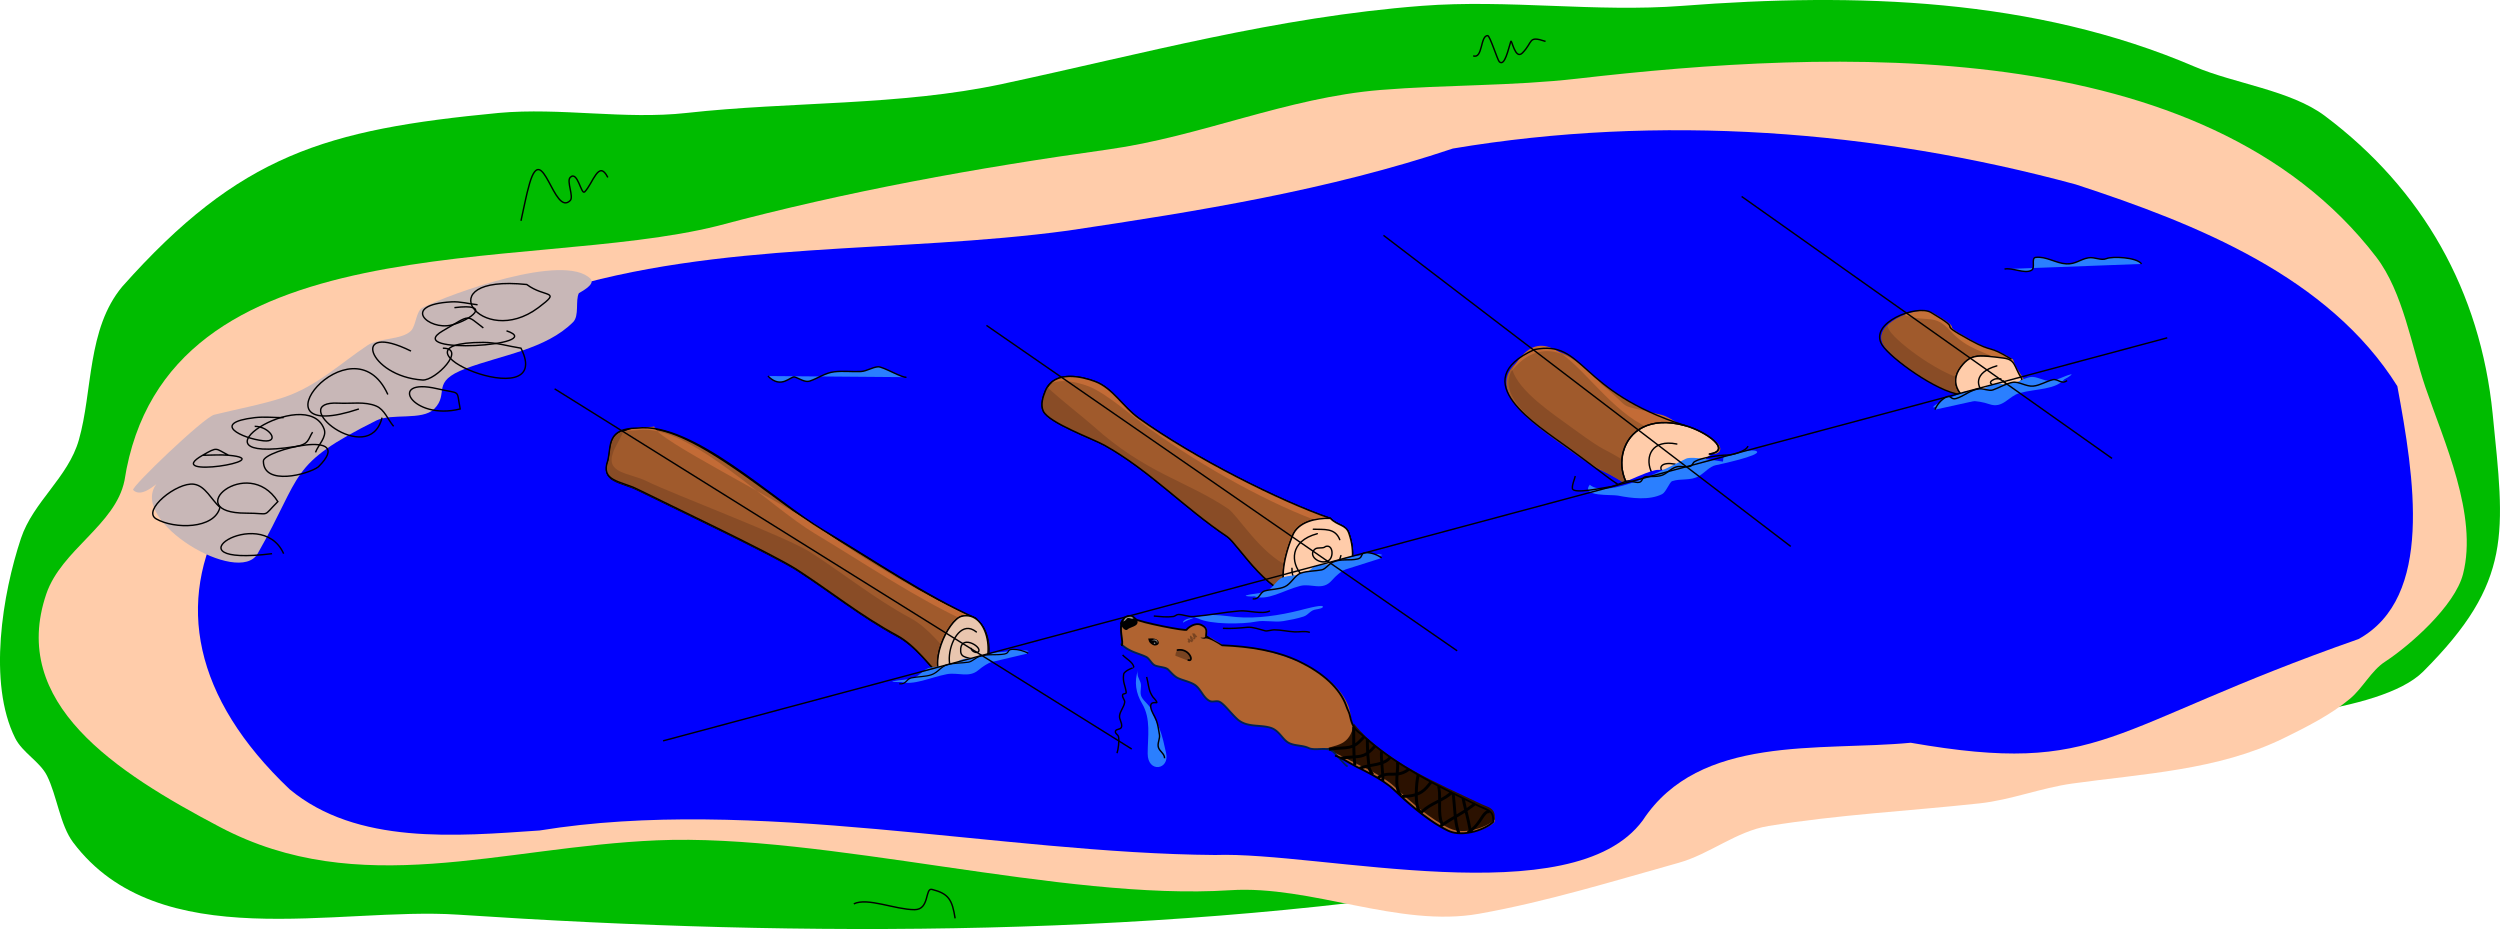 <?xml version="1.0" encoding="UTF-8" standalone="no"?>
<svg
   xmlns:dc="http://purl.org/dc/elements/1.1/"
   xmlns:cc="http://creativecommons.org/ns#"
   xmlns:rdf="http://www.w3.org/1999/02/22-rdf-syntax-ns#"
   xmlns:svg="http://www.w3.org/2000/svg"
   xmlns="http://www.w3.org/2000/svg"
   xmlns:sodipodi="http://sodipodi.sourceforge.net/DTD/sodipodi-0.dtd"
   xmlns:inkscape="http://www.inkscape.org/namespaces/inkscape"
   width="461.721mm"
   height="171.58mm"
   viewBox="0 0 461.721 171.58"
   version="1.1"
   id="svg942"
   inkscape:version="1.0 (4035a4fb49, 2020-05-01)"
   sodipodi:docname="entwurf.svg">
  <defs
     id="defs936" />
  <sodipodi:namedview
     fit-margin-bottom="0"
     fit-margin-right="0"
     fit-margin-left="0"
     fit-margin-top="0"
     inkscape:snap-global="false"
     id="base"
     pagecolor="#ffffff"
     bordercolor="#666666"
     borderopacity="1.0"
     inkscape:pageopacity="0.0"
     inkscape:pageshadow="2"
     inkscape:zoom="0.35"
     inkscape:cx="400"
     inkscape:cy="560"
     inkscape:document-units="mm"
     inkscape:current-layer="layer1"
     inkscape:document-rotation="0"
     showgrid="false" />
  <g
     transform="translate(157.69,9.782)"
     inkscape:label="Ebene 1"
     inkscape:groupmode="layer"
     id="layer1">
    <path
       sodipodi:nodetypes="cssssssssssssssssscc"
       id="path1109"
       d="m -65.62,11.077 c 11.468,-1.043 23.303,1.271 34.745,0 C -11.639,8.939 8.458,9.788 27.39,5.731 53.466,0.144 78.001,-6.632 104.898,-8.701 c 15.942,-1.226 32.167,1.226 48.109,9e-7 32.107,-2.47 64.98,-1.475 94.613,11.225 7.284,3.122 17.743,4.354 24.054,9.087 18.042,13.531 28.731,32.34 31.003,55.058 2.192,21.921 3.829,30.916 -12.829,47.574 -7.95,7.95 -35.155,8.977 -45.436,10.691 -26.866,4.478 -52.987,11.715 -79.646,17.64 -14.21,3.158 -28.409,7.764 -42.763,10.156 -63.668,10.611 -130.813,10.701 -195.107,6.414 -22.225,-1.482 -55.256,7.754 -71.094,-13.363 -2.392,-3.189 -2.983,-8.638 -4.811,-12.294 -1.305,-2.611 -4.531,-4.25 -5.88,-6.949 -5.098,-10.195 -2.322,-26.711 1.069,-36.883 2.257,-6.77 8.708,-11.234 10.691,-18.174 2.585,-9.049 1.489,-20.496 8.018,-28.331 21.704,-24.403 37.528,-29.013 69.49,-32.072 z"
       style="fill:#00bc00;fill-opacity:1;stroke:none;stroke-width:0.265px;stroke-linecap:butt;stroke-linejoin:miter;stroke-opacity:1" />
    <path
       sodipodi:nodetypes="csssssssssssssssssscc"
       id="path1105"
       d="M -25.123,31.929 C -1.065,25.511 22.479,21.244 47.039,17.812 64.026,15.438 80.003,8.241 97.286,6.832 109.334,5.85 121.608,6.125 133.635,4.741 180.396,-0.64 249.253,-3.942 281.168,37.68 c 4.978,6.492 6.546,16.593 9.087,24.051 3.395,9.963 9.736,23.604 6.949,34.508 -1.504,5.886 -9.858,13.225 -14.433,16.208 -2.494,1.626 -4.095,4.852 -6.414,6.797 -3.532,2.961 -8.118,5.277 -12.294,7.32 -12.116,5.925 -25.984,6.544 -39.021,8.365 -5.75,0.804 -11.383,3.038 -17.105,3.66 -12.952,1.408 -26.158,2.086 -39.021,4.183 -5.919,0.965 -10.832,5.193 -16.571,6.797 -12.059,3.37 -24.364,7.185 -36.883,9.411 -14.822,2.636 -30.985,-5.324 -45.97,-4.347 -30.924,2.016 -74.835,-10.534 -105.839,-9.216 -28.824,1.226 -54.974,11.107 -80.715,-2.45 -19.405,-10.22 -38.949,-22.89 -32.072,-43.068 2.776,-8.146 12.759,-12.727 14.433,-20.914 7.498,-48.327 74.088,-38.179 109.581,-47.056 z"
       style="fill:#ffccaa;stroke:none;stroke-width:0.262px;stroke-linecap:butt;stroke-linejoin:miter;stroke-opacity:1" />
    <path
       id="path1760"
       style="font-variation-settings:normal;opacity:1;vector-effect:none;fill:#0000ff;fill-opacity:1;stroke:none;stroke-width:0.259;stroke-linecap:butt;stroke-linejoin:miter;stroke-miterlimit:4;stroke-dasharray:none;stroke-dashoffset:0;stroke-opacity:1;stop-color:#000000;stop-opacity:1"
       d="m 39.605,32.803 c 23.995,-3.575 48.095,-7.459 71.027,-15.152 38.152,-6.41 77.912,-3.447 115.045,6.629 22.413,7.321 46.734,17.056 59.394,37.258 3.124,16.851 6.758,39.024 -7.169,46.707 -47.17,16.523 -47.052,25.355 -82.705,19.151 -16.894,1.609 -38.998,-1.635 -49.486,14.333 -12.911,17.552 -59.634,5.704 -78.977,6.397 -39.643,-0.306 -85.399,-10.941 -124.758,-4.529 -15.399,1.055 -33.774,2.707 -46.181,-7.614 -35.708,-33.901 -12.804,-70.778 48.783,-91.852 30.685,-9.569 63.465,-7.043 95.029,-11.328 z"
       sodipodi:nodetypes="cccccccccccc" />
    <g
       transform="translate(4.158,4.536)"
       id="g1179">
      <g
         transform="rotate(-15,41.119,101.361)"
         id="g1774">
        <path
           d="m 47.981,55.411 c -1.852,-0.51 -3.815,-0.394 -5.183,1.404 -0.653,0.859 -1.554,2.208 -1.315,3.501 0.435,2.355 7.551,7.316 9.271,8.989 6.833,6.642 11.239,14.998 17.521,22.173 1.329,1.518 3.602,9.55 8.01,13.15 1.682,6.109 14.696,2.965 13.858,-7.968 -0.129,-1.689 -1.661,-1.819 -2.591,-3.5 C 79.392,87.648 66.15,75.877 58.177,66.146 55.847,63.303 54.989,59.547 52.137,57.498 51.162,56.799 49.615,55.861 47.981,55.411 Z"
           style="font-variation-settings:normal;vector-effect:none;fill:#a05a2c;fill-opacity:1;stroke:#000000;stroke-width:0.265px;stroke-linecap:butt;stroke-linejoin:miter;stroke-miterlimit:4;stroke-dasharray:none;stroke-dashoffset:0;stroke-opacity:1;stop-color:#000000"
           id="path841-3" />
        <path
           sodipodi:nodetypes="csssscccssc"
           d="m 43.342,56.214 c -0.19,0.175 -0.372,0.375 -0.544,0.602 -0.653,0.859 -1.554,2.208 -1.315,3.501 0.435,2.355 7.551,7.316 9.271,8.989 6.833,6.642 11.239,14.998 17.521,22.173 1.329,1.518 3.602,9.55 8.01,13.15 1.592,5.781 13.329,3.274 13.875,-6.276 -3.348,5.314 -11.083,5.98 -12.354,1.366 C 73.398,96.118 71.125,88.086 69.796,86.568 63.514,79.393 56.863,76.428 49.585,65.231 48.412,63.426 44.854,58.752 43.342,56.214 Z"
           style="font-variation-settings:normal;vector-effect:none;fill:#894c26;fill-opacity:1;stroke:none;stroke-width:0.265px;stroke-linecap:butt;stroke-linejoin:miter;stroke-miterlimit:4;stroke-dasharray:none;stroke-dashoffset:0;stroke-opacity:1;stop-color:#000000"
           id="path841-3-7" />
        <path
           sodipodi:nodetypes="ccsc"
           id="path841"
           d="m 87.553,93.161 c -2.407,-0.736 -5.923,-0.977 -7.575,1.3 -13.091,17.532 11.303,17.042 10.165,2.2 -0.129,-1.689 -1.66,-1.819 -2.59,-3.499 z"
           style="fill:none;stroke:#000000;stroke-width:0.265;stroke-linecap:round;stroke-linejoin:round;stroke-miterlimit:4;stroke-dasharray:none;stroke-opacity:1" />
        <path
           sodipodi:nodetypes="scssscscscsss"
           d="m 47.981,55.411 c -1.349,-0.372 -2.755,-0.407 -3.949,0.293 0.812,-0.118 1.665,-0.018 2.495,0.211 1.634,0.45 3.181,1.388 4.156,2.087 2.853,2.048 6.478,7.555 8.808,10.398 7.974,9.731 18.448,19.751 26.608,25.264 0.93,1.68 2.461,1.811 2.591,3.5 0.412,5.368 -2.516,8.853 -5.802,10.292 3.814,-0.958 7.728,-4.644 7.256,-10.797 -0.129,-1.689 -1.661,-1.819 -2.591,-3.5 C 79.392,87.648 66.15,75.877 58.177,66.146 55.847,63.303 54.989,59.547 52.137,57.498 51.162,56.799 49.615,55.861 47.981,55.411 Z"
           style="font-variation-settings:normal;vector-effect:none;fill:#c36b36;fill-opacity:1;stroke:none;stroke-width:0.265;stroke-linecap:butt;stroke-linejoin:miter;stroke-miterlimit:4;stroke-dasharray:none;stroke-dashoffset:0;stroke-opacity:1;stop-color:#000000"
           id="path841-3-1" />
        <path
           style="fill:#ffccaa;stroke:#000000;stroke-width:0.265px;stroke-linecap:butt;stroke-linejoin:miter;stroke-opacity:1"
           d="m 87.553,93.161 c -2.407,-0.736 -5.923,-0.977 -7.575,1.3 -13.091,17.532 11.303,17.042 10.165,2.2 -0.129,-1.689 -1.66,-1.819 -2.59,-3.499 z"
           id="path841-9"
           sodipodi:nodetypes="ccsc" />
        <path
           sodipodi:nodetypes="cssssssc"
           id="path847"
           d="m 87.553,93.161 c -8.161,-5.512 -21.402,-17.284 -29.376,-27.015 -2.33,-2.843 -3.188,-6.599 -6.04,-8.647 -2.078,-1.492 -6.764,-4.068 -9.339,-0.684 -0.653,0.859 -1.554,2.208 -1.315,3.501 0.435,2.355 7.551,7.316 9.271,8.989 6.833,6.642 11.239,14.998 17.521,22.174 1.633,1.865 4.69,13.562 11.38,14.794"
           style="fill:none;stroke:#000000;stroke-width:0.265;stroke-linecap:round;stroke-linejoin:round;stroke-miterlimit:4;stroke-dasharray:none;stroke-opacity:1" />
        <path
           id="path857"
           d="m 84.488,95.268 c -10.7,-0.02 -3.057,15.881 3.17,5.042"
           style="fill:none;stroke:#000000;stroke-width:0.265;stroke-linecap:round;stroke-linejoin:round;stroke-miterlimit:4;stroke-dasharray:none;stroke-opacity:1" />
        <path
           id="path867"
           d="m 85.346,97.949 c -0.551,0.333 -1.403,-0.321 -2.011,-0.038 -1.606,0.749 -0.037,2.991 1.717,2.733 1.288,-0.189 1.815,-2.811 0.294,-2.696 z"
           style="fill:none;stroke:#000000;stroke-width:0.265;stroke-linecap:round;stroke-linejoin:round;stroke-miterlimit:4;stroke-dasharray:none;stroke-opacity:1" />
        <path
           id="path1102"
           d="m 78.321,100.235 c -1.006,3.277 2.071,6.471 5.412,6.167"
           style="fill:none;stroke:#000000;stroke-width:0.265;stroke-linecap:round;stroke-linejoin:round;stroke-miterlimit:4;stroke-dasharray:none;stroke-opacity:1" />
        <path
           id="path1104"
           d="m 84.001,94.282 c 1.839,0.59 3.95,0.745 4.217,3.118"
           style="fill:none;stroke:#000000;stroke-width:0.265;stroke-linecap:round;stroke-linejoin:round;stroke-miterlimit:4;stroke-dasharray:none;stroke-opacity:1" />
      </g>
      <path
         id="path1108-2"
         d="m 69.511,96.281 c 1.353,0.156 1.245,-1.184 2.234,-1.465 1.195,-0.339 2.54,-0.259 3.685,-0.771 1.201,-0.537 1.853,-2.131 2.986,-2.522 1.194,-0.412 2.62,-0.356 3.835,-0.593 0.737,-0.144 1.332,-1.102 2.04,-1.423 1.554,-0.705 3.087,-0.224 4.64,-0.601 1.008,-0.244 0.413,-1.139 1.516,-1.155 0.998,-0.014 2.114,0.371 2.874,0.992 -8.195,22.655 -15.95,10.985 -23.81,7.537 z"
         style="font-variation-settings:normal;opacity:1;vector-effect:none;fill:#0000ff;fill-opacity:1;stroke:none;stroke-width:0.265;stroke-linecap:butt;stroke-linejoin:miter;stroke-miterlimit:4;stroke-dasharray:none;stroke-dashoffset:0;stroke-opacity:1;stop-color:#000000;stop-opacity:1"
         sodipodi:nodetypes="ccscsccscc" />
      <path
         id="path1108-3"
         d="m 69.644,95.746 c 1.353,0.156 -2.229,0.152 -1.241,-0.128 1.195,-0.339 2.54,-0.259 3.685,-0.771 1.201,-0.537 1.853,-2.131 2.986,-2.522 1.194,-0.412 2.62,-0.356 3.835,-0.593 0.737,-0.144 1.332,-1.102 2.04,-1.423 1.554,-0.705 3.087,-0.224 4.64,-0.601 1.008,-0.244 0.413,-1.139 1.516,-1.155 0.998,-0.014 5.589,-0.965 6.348,-0.344 -1.132,0.436 -6.093,0.957 -9.339,4.682 -1.744,2.001 -3.777,0.473 -5.851,1.007 -3.048,0.785 -6.184,2.923 -8.619,1.848 z"
         style="font-variation-settings:normal;opacity:1;vector-effect:none;fill:#2a7fff;fill-opacity:1;stroke:none;stroke-width:0.265;stroke-linecap:butt;stroke-linejoin:miter;stroke-miterlimit:4;stroke-dasharray:none;stroke-dashoffset:0;stroke-opacity:1;stop-color:#000000;stop-opacity:1"
         sodipodi:nodetypes="ccscsccscssc" />
      <path
         style="font-variation-settings:normal;opacity:1;vector-effect:none;fill:#2a7fff;fill-opacity:1;stroke:#000000;stroke-width:0.265px;stroke-linecap:butt;stroke-linejoin:miter;stroke-miterlimit:4;stroke-dasharray:none;stroke-dashoffset:0;stroke-opacity:1;stop-color:#000000;stop-opacity:1"
         d="m 93.32,88.744 c -0.759,-0.621 -1.876,-1.006 -2.874,-0.992 -1.103,0.016 -0.508,0.911 -1.516,1.155 -1.553,0.376 -3.086,-0.104 -4.64,0.601 -0.708,0.321 -1.303,1.279 -2.04,1.423 -1.214,0.237 -2.64,0.181 -3.835,0.593 -1.134,0.391 -1.785,1.985 -2.986,2.522 -1.145,0.512 -2.491,0.431 -3.685,0.771 -0.989,0.281 -0.881,1.621 -2.234,1.465"
         id="path1108" />
    </g>
    <path
       sodipodi:nodetypes="csssssc"
       style="font-variation-settings:normal;opacity:1;vector-effect:none;fill:#2a7fff;fill-opacity:1;stroke:#000000;stroke-width:0.265px;stroke-linecap:butt;stroke-linejoin:miter;stroke-miterlimit:4;stroke-dasharray:none;stroke-dashoffset:0;stroke-opacity:1;stop-color:#000000;stop-opacity:1"
       d="m 212.524,39.918 c 1.379,-0.341 3.685,0.931 4.971,0.223 0.776,-0.427 -0.101,-2.264 0.761,-2.382 1.909,-0.261 3.806,1.109 5.699,1.191 1.729,0.075 2.49,-0.835 4.069,-1.117 1.132,-0.202 2.328,0.586 3.366,0.134 0.968,-0.421 5.572,-0.273 6.443,0.998"
       id="path1110-8" />
    <path
       sodipodi:nodetypes="csssssc"
       id="path1112"
       d="m -15.862,59.666 c 2.472,2.528 4.2,-0.036 4.93,0.179 0.817,0.24 1.903,1.06 2.804,0.752 1.585,-0.543 2.802,-1.506 4.524,-1.712 1.619,-0.194 3.287,0.024 4.913,-0.052 1.048,-0.049 2.068,-0.788 3.168,-0.871 0.907,-0.068 4.526,2.145 5.244,1.913"
       style="font-variation-settings:normal;opacity:1;vector-effect:none;fill:#2a7fff;fill-opacity:1;stroke:#000000;stroke-width:0.265px;stroke-linecap:butt;stroke-linejoin:miter;stroke-miterlimit:4;stroke-dasharray:none;stroke-dashoffset:0;stroke-opacity:1;stop-color:#000000;stop-opacity:1" />
    <g
       transform="matrix(4.227,-0.125,0.125,4.227,34.694,-460.261)"
       id="g1832">
      <path
         style="opacity:1;vector-effect:none;fill:#b06330;fill-opacity:1;stroke:none;stroke-width:0.08;stroke-linecap:round;stroke-linejoin:round;stroke-miterlimit:4;stroke-dasharray:none;stroke-dashoffset:0;stroke-opacity:1"
         d="m 8.761,139.865 c 0.102,-0.007 0.666,0.373 0.911,0.505 0.457,0.234 1.183,0.628 1.593,1.046 0.61,0.622 1.512,1.446 2.31,1.855 0.663,0.34 1.683,-0.025 1.988,-0.324 0.015,-0.015 0.001,-0.129 0.002,-0.153 0.004,-0.36 -0.315,-0.411 -0.567,-0.54 -1.856,-0.966 -3.642,-1.899 -5.122,-3.335 -0.548,-0.365 -0.38,-0.681 -0.532,-1.176 -0.517,-1.573 -2.916,-2.695 -5.415,-2.873 l -0.565,-0.359 c -0.032,-0.021 -0.122,-0.006 -0.122,-0.044 0.002,-0.166 0.114,-0.344 -0.186,-0.498 -0.306,-0.157 -0.65,0.16 -0.651,0.184 -8.41e-4,0.086 -2.033,-0.381 -2.264,-0.539 l -0.594,0.217 c -0.067,0.382 0.066,0.744 -0.021,0.894 0.315,0.321 0.691,0.379 1.036,0.556 0.152,0.078 0.226,0.308 0.378,0.385 0.143,0.073 0.462,0.086 0.571,0.196 0.091,0.093 0.248,0.3 0.416,0.386 0.219,0.112 0.522,0.176 0.722,0.312 0.265,0.181 0.36,0.587 0.642,0.732 0.12,0.061 0.303,-0.017 0.419,0.042 0.24,0.123 0.666,0.706 0.922,0.902 0.405,0.31 0.83,0.148 1.28,0.303 0.393,0.135 0.501,0.544 0.795,0.695 0.265,0.136 0.585,0.108 0.837,0.237 0.268,0.137 0.764,-0.024 1.01,0.143 0.122,0.083 0.207,0.25 0.207,0.25 z"
         id="path1675-6-6"
         inkscape:connector-curvature="0"
         sodipodi:nodetypes="ccsscsccccsscscccccccsccscccccc" />
      <path
         style="fill:#000000;stroke:none;stroke-width:0.129px;stroke-linecap:butt;stroke-linejoin:miter;stroke-opacity:1"
         d="m -0.537,133.786 c 0.319,-0.711 0.957,-0.145 0.724,0.083 -0.082,0.081 -0.328,0.133 -0.384,0.187 -0.129,0.127 -0.273,-0.131 -0.341,-0.271 z"
         id="path1667-4"
         inkscape:connector-curvature="0" />
      <path
         style="opacity:1;vector-effect:none;fill:#794421;fill-opacity:1;stroke:none;stroke-width:0.08;stroke-linecap:round;stroke-linejoin:round;stroke-miterlimit:4;stroke-dasharray:none;stroke-dashoffset:0;stroke-opacity:1"
         d="m 1.842,135.279 c 0.056,-0.722 1.04,0.191 0.548,0.229"
         id="path1677-0-1"
         inkscape:connector-curvature="0"
         sodipodi:nodetypes="cc" />
      <path
         style="color:#000000;font-style:normal;font-variant:normal;font-weight:normal;font-stretch:normal;font-size:medium;line-height:normal;font-family:sans-serif;font-variant-ligatures:normal;font-variant-position:normal;font-variant-caps:normal;font-variant-numeric:normal;font-variant-alternates:normal;font-feature-settings:normal;text-indent:0;text-align:start;text-decoration:none;text-decoration-line:none;text-decoration-style:solid;text-decoration-color:#000000;letter-spacing:normal;word-spacing:normal;text-transform:none;writing-mode:lr-tb;direction:ltr;text-orientation:mixed;dominant-baseline:auto;baseline-shift:baseline;text-anchor:start;white-space:normal;shape-padding:0;clip-rule:nonzero;display:inline;overflow:visible;visibility:visible;opacity:1;isolation:auto;mix-blend-mode:normal;color-interpolation:sRGB;color-interpolation-filters:linearRGB;solid-color:#000000;solid-opacity:1;vector-effect:none;fill:#000000;fill-opacity:1;fill-rule:nonzero;stroke:none;stroke-width:0.077;stroke-linecap:round;stroke-linejoin:miter;stroke-miterlimit:4;stroke-dasharray:none;stroke-dashoffset:0;stroke-opacity:1;color-rendering:auto;image-rendering:auto;shape-rendering:auto;text-rendering:auto;enable-background:accumulate"
         d="m 1.934,134.994 a 0.038,0.038 0 0 0 -0.006,0.002 0.038,0.038 0 0 0 -0.014,0.008 0.038,0.038 0 0 0 -0.006,0.006 0.038,0.038 0 0 0 -0.004,0.01 0.038,0.038 0 0 0 0.004,0.033 0.038,0.038 0 0 0 0.004,0.006 0.038,0.038 0 0 0 0.012,0.01 0.038,0.038 0 0 0 0.021,0.002 c 0.245,-0.038 0.412,0.09 0.488,0.213 0.038,0.061 0.051,0.122 0.045,0.148 -0.003,0.013 -0.005,0.017 -0.012,0.019 -0.006,0.003 -0.023,0.004 -0.051,-0.006 a 0.038,0.038 0 0 0 -0.002,0 0.038,0.038 0 0 0 -0.033,0.006 0.038,0.038 0 0 0 -0.008,0.008 0.038,0.038 0 0 0 -0.004,0.006 0.038,0.038 0 0 0 0,0.033 0.038,0.038 0 0 0 0.016,0.018 0.038,0.038 0 0 0 0.006,0.002 c 0.038,0.014 0.075,0.017 0.105,0.004 0.031,-0.013 0.05,-0.042 0.057,-0.072 0.013,-0.061 -0.009,-0.134 -0.055,-0.207 -0.091,-0.145 -0.288,-0.29 -0.564,-0.248 z"
         id="path1677-6"
         inkscape:connector-curvature="0" />
      <path
         style="color:#000000;font-style:normal;font-variant:normal;font-weight:normal;font-stretch:normal;font-size:medium;line-height:normal;font-family:sans-serif;font-variant-ligatures:normal;font-variant-position:normal;font-variant-caps:normal;font-variant-numeric:normal;font-variant-alternates:normal;font-feature-settings:normal;text-indent:0;text-align:start;text-decoration:none;text-decoration-line:none;text-decoration-style:solid;text-decoration-color:#000000;letter-spacing:normal;word-spacing:normal;text-transform:none;writing-mode:lr-tb;direction:ltr;text-orientation:mixed;dominant-baseline:auto;baseline-shift:baseline;text-anchor:start;white-space:normal;shape-padding:0;clip-rule:nonzero;display:inline;overflow:visible;visibility:visible;opacity:1;isolation:auto;mix-blend-mode:normal;color-interpolation:sRGB;color-interpolation-filters:linearRGB;solid-color:#000000;solid-opacity:1;vector-effect:none;fill:#000000;fill-opacity:1;fill-rule:nonzero;stroke:none;stroke-width:0.129px;stroke-linecap:butt;stroke-linejoin:miter;stroke-miterlimit:4;stroke-dasharray:none;stroke-dashoffset:0;stroke-opacity:1;color-rendering:auto;image-rendering:auto;shape-rendering:auto;text-rendering:auto;enable-background:accumulate"
         d="m 0.799,134.489 c 0.115,-0.003 0.201,0.024 0.258,0.065 0.057,0.042 0.092,0.101 0.074,0.165 -0.048,0.086 -0.117,0.083 -0.195,0.085 -0.101,-0.027 -0.208,-0.124 -0.228,-0.189 l -0.033,-0.123 z"
         id="path1679-1"
         inkscape:connector-curvature="0"
         sodipodi:nodetypes="ccccccc" />
      <path
         style="fill:#999999;stroke:none;stroke-width:0.082px;stroke-linecap:butt;stroke-linejoin:miter;stroke-opacity:1"
         d="m -0.112,133.498 c 0.098,0.005 0.183,0.077 0.209,0.152 -0.43,-0.178 -0.242,-0.023 -0.482,0.067 0.076,-0.169 0.18,-0.224 0.273,-0.219 z"
         id="path1667-0-4"
         inkscape:connector-curvature="0"
         sodipodi:nodetypes="cccc" />
      <path
         style="color:#000000;font-style:normal;font-variant:normal;font-weight:normal;font-stretch:normal;font-size:medium;line-height:normal;font-family:sans-serif;font-variant-ligatures:normal;font-variant-position:normal;font-variant-caps:normal;font-variant-numeric:normal;font-variant-alternates:normal;font-feature-settings:normal;text-indent:0;text-align:start;text-decoration:none;text-decoration-line:none;text-decoration-style:solid;text-decoration-color:#000000;letter-spacing:normal;word-spacing:normal;text-transform:none;writing-mode:lr-tb;direction:ltr;text-orientation:mixed;dominant-baseline:auto;baseline-shift:baseline;text-anchor:start;white-space:normal;shape-padding:0;clip-rule:nonzero;display:inline;overflow:visible;visibility:visible;opacity:1;isolation:auto;mix-blend-mode:normal;color-interpolation:sRGB;color-interpolation-filters:linearRGB;solid-color:#000000;solid-opacity:1;vector-effect:none;fill:#999999;fill-opacity:1;fill-rule:nonzero;stroke:none;stroke-width:0.043px;stroke-linecap:butt;stroke-linejoin:miter;stroke-miterlimit:4;stroke-dasharray:none;stroke-dashoffset:0;stroke-opacity:1;color-rendering:auto;image-rendering:auto;shape-rendering:auto;text-rendering:auto;enable-background:accumulate"
         d="m 0.826,134.602 0.019,-0.012 c 0.028,-0.017 0.095,-0.018 0.143,0.002 0.065,0.031 0.069,0.051 0.061,0.121 0.055,-0.066 0.025,-0.099 -0.013,-0.141 -0.038,-0.041 -0.126,-0.028 -0.158,-0.009 l -0.056,0.036 z"
         id="path1679-6-2"
         inkscape:connector-curvature="0"
         sodipodi:nodetypes="cccczccc" />
      <ellipse
         transform="matrix(-1,-0.01,-0.01,1,0,0)"
         style="opacity:1;vector-effect:none;fill:#999999;fill-opacity:1;stroke:none;stroke-width:0.082px;stroke-linecap:butt;stroke-linejoin:miter;stroke-miterlimit:4;stroke-dasharray:none;stroke-dashoffset:0;stroke-opacity:1"
         id="path1776-9"
         cx="-2.296"
         cy="134.681"
         rx="0.035"
         ry="0.03" />
      <path
         style="fill:#2b1100;stroke:none;stroke-width:0.08;stroke-linecap:round;stroke-linejoin:round;stroke-miterlimit:4;stroke-dasharray:none;stroke-opacity:1"
         d="m 8.282,139.546 c 0.102,-0.007 1.155,0.586 1.4,0.718 0.457,0.234 1.183,0.628 1.593,1.046 0.61,0.622 1.512,1.446 2.31,1.855 0.663,0.34 1.683,-0.025 1.988,-0.324 0.015,-0.015 0.001,-0.129 0.002,-0.153 0.004,-0.36 -0.315,-0.411 -0.567,-0.54 -1.859,-0.963 -4.186,-1.98 -5.459,-3.676 -0.213,1.002 -0.818,0.87 -1.266,1.073 z"
         id="path1675-6-7-0"
         inkscape:connector-curvature="0"
         sodipodi:nodetypes="cccccsccc" />
      <path
         style="color:#000000;font-style:normal;font-variant:normal;font-weight:normal;font-stretch:normal;font-size:medium;line-height:normal;font-family:sans-serif;font-variant-ligatures:normal;font-variant-position:normal;font-variant-caps:normal;font-variant-numeric:normal;font-variant-alternates:normal;font-feature-settings:normal;text-indent:0;text-align:start;text-decoration:none;text-decoration-line:none;text-decoration-style:solid;text-decoration-color:#000000;letter-spacing:normal;word-spacing:normal;text-transform:none;writing-mode:lr-tb;direction:ltr;text-orientation:mixed;dominant-baseline:auto;baseline-shift:baseline;text-anchor:start;white-space:normal;shape-padding:0;clip-rule:nonzero;display:inline;overflow:visible;visibility:visible;opacity:1;isolation:auto;mix-blend-mode:normal;color-interpolation:sRGB;color-interpolation-filters:linearRGB;solid-color:#000000;solid-opacity:1;vector-effect:none;fill:#002255;fill-opacity:1;fill-rule:nonzero;stroke:none;stroke-width:0.08;stroke-linecap:round;stroke-linejoin:round;stroke-miterlimit:4;stroke-dasharray:none;stroke-dashoffset:0;stroke-opacity:1;color-rendering:auto;image-rendering:auto;shape-rendering:auto;text-rendering:auto;enable-background:accumulate"
         d="m -0.516,134.662 a 0.04,0.04 0 0 0 -0.018,0.01 0.04,0.04 0 0 0 -0.008,0.008 0.04,0.04 0 0 0 0.002,0.049 0.04,0.04 0 0 0 0.002,0.002 c 0.351,0.358 0.736,0.419 1.074,0.592 0.064,0.033 0.119,0.103 0.176,0.18 0.057,0.077 0.113,0.16 0.201,0.205 0.082,0.042 0.199,0.062 0.309,0.088 0.11,0.026 0.211,0.06 0.252,0.102 0.087,0.088 0.245,0.299 0.428,0.393 0.227,0.116 0.527,0.181 0.717,0.311 0.123,0.084 0.212,0.224 0.305,0.367 0.092,0.143 0.189,0.289 0.342,0.367 0.074,0.038 0.157,0.03 0.232,0.025 0.075,-0.005 0.144,-0.007 0.188,0.016 0.106,0.054 0.251,0.215 0.396,0.387 0.146,0.172 0.292,0.353 0.428,0.457 0.211,0.161 0.449,0.215 0.688,0.246 0.238,0.032 0.478,0.042 0.695,0.117 0.186,0.064 0.304,0.193 0.416,0.33 0.112,0.137 0.215,0.282 0.373,0.363 0.279,0.143 0.6,0.115 0.838,0.236 0.149,0.076 0.344,0.069 0.531,0.066 0.188,-0.002 0.367,0.003 0.475,0.076 0.022,0.015 0.073,0.065 0.131,0.129 0.058,0.064 0.125,0.144 0.191,0.223 0.067,0.078 0.134,0.155 0.189,0.217 0.028,0.031 0.052,0.059 0.074,0.08 0.022,0.021 0.04,0.036 0.061,0.047 a 0.04,0.04 0 0 0 0.041,-0.002 0.04,0.04 0 0 0 0.006,-0.006 0.04,0.04 0 0 0 0.006,-0.006 0.04,0.04 0 0 0 -0.004,-0.049 0.04,0.04 0 0 0 -0.006,-0.006 0.04,0.04 0 0 0 -0.006,-0.004 c -0.003,-0.002 -0.021,-0.014 -0.041,-0.033 -0.02,-0.019 -0.045,-0.044 -0.072,-0.074 -0.054,-0.06 -0.119,-0.138 -0.186,-0.217 -0.067,-0.078 -0.134,-0.157 -0.193,-0.223 -0.059,-0.066 -0.108,-0.116 -0.146,-0.143 -0.139,-0.094 -0.331,-0.094 -0.52,-0.092 -0.189,0.002 -0.375,0.006 -0.494,-0.055 -0.266,-0.136 -0.586,-0.109 -0.838,-0.238 -0.135,-0.069 -0.234,-0.203 -0.348,-0.342 -0.114,-0.139 -0.246,-0.284 -0.453,-0.355 -0.232,-0.08 -0.475,-0.09 -0.709,-0.121 -0.234,-0.031 -0.456,-0.08 -0.65,-0.229 -0.121,-0.093 -0.27,-0.273 -0.416,-0.445 -0.146,-0.172 -0.286,-0.338 -0.42,-0.406 -0.072,-0.037 -0.155,-0.03 -0.23,-0.025 -0.075,0.005 -0.143,0.006 -0.189,-0.018 -0.129,-0.066 -0.221,-0.196 -0.312,-0.338 -0.092,-0.142 -0.184,-0.294 -0.326,-0.391 -0.211,-0.144 -0.515,-0.208 -0.727,-0.316 -0.154,-0.079 -0.308,-0.279 -0.404,-0.377 -0.068,-0.069 -0.181,-0.097 -0.293,-0.123 -0.112,-0.026 -0.227,-0.05 -0.289,-0.082 -0.064,-0.033 -0.117,-0.103 -0.174,-0.18 -0.057,-0.077 -0.115,-0.16 -0.203,-0.205 -0.353,-0.181 -0.72,-0.236 -1.053,-0.576 a 0.04,0.04 0 0 0 -0.006,-0.004 0.04,0.04 0 0 0 -0.031,-0.008 z"
         id="path1671-5"
         inkscape:connector-curvature="0" />
      <path
         sodipodi:nodetypes="cccccccccccccscccccccccccccccccccccscccccc"
         inkscape:connector-curvature="0"
         id="path2405-4"
         d="m 2.612,134.321 c -0.005,0.012 -0.003,0.021 -0.002,0.029 9.39e-4,0.007 0.006,0.012 0.008,0.018 -4.92e-4,0.005 2.3e-4,0.008 -7.13e-4,0.012 -0.002,0.014 0.047,0.113 0.045,0.124 -7.96e-4,0.005 -2.21e-4,0.008 -9.77e-4,0.011 -3.2e-5,1.4e-4 -0.002,1.4e-4 -0.001,2.7e-4 -0.001,0.002 -0.004,0.007 -0.017,0.015 -0.005,0.003 -0.063,-0.071 -0.069,-0.067 -0.003,-0.01 -0.003,-0.019 -0.013,-0.028 -3.49e-4,-3e-4 -0.012,-0.008 -0.012,-0.008 -0.078,-0.029 -0.035,0.064 -0.042,0.077 8.5e-5,0.004 5.29e-4,0.006 4.67e-4,0.011 -5.1e-5,0.01 -9.71e-4,0.021 0.004,0.037 0.003,0.008 0.007,0.017 0.017,0.025 0.004,0.003 0.009,0.002 0.013,0.004 0.005,0.011 0.01,0.018 0.018,0.03 0.003,0.004 0.006,0.008 0.009,0.012 -0.018,-0.012 -0.035,-0.024 -0.049,-0.033 -0.168,-0.125 -0.127,0.006 -0.096,0.03 -0.075,0.113 0.041,0.094 0.05,0.114 l 0.002,-2.8e-4 c 0.004,-0.004 0.015,-0.016 0.023,-0.035 0.005,-0.013 0.005,-0.021 0.005,-0.03 0.141,0.101 0.068,-0.005 0.156,-0.052 -0.012,-0.018 -0.025,-0.035 -0.034,-0.049 -0.01,-0.014 -0.018,-0.03 -0.015,-0.024 1.67e-4,-4.3e-4 -3.84e-4,-7e-4 -3.81e-4,-0.002 0.002,-0.004 0.002,-0.01 0.004,-0.013 0.001,-0.004 0.003,-0.009 0.002,-0.005 l 0.002,-2.8e-4 -3.8e-4,-0.002 c 0.001,-0.002 0.057,0.078 0.07,0.07 0.077,-0.037 0.043,-0.086 0.051,-0.103 0.043,0.057 0.052,-0.022 0.085,-0.036 -0.014,-0.011 -0.03,-0.019 -0.044,-0.028 -0.014,-0.009 -0.024,-0.021 -0.021,-0.015 -0.038,-0.124 -0.101,-0.067 -0.144,-0.09 z m 0.049,0.197 c -2.33e-4,8e-4 -9.1e-4,0.002 -9.48e-4,0.003 l -0.001,2.8e-4 z"
         style="color:#000000;font-style:normal;font-variant:normal;font-weight:normal;font-stretch:normal;font-size:medium;line-height:normal;font-family:sans-serif;font-variant-ligatures:normal;font-variant-position:normal;font-variant-caps:normal;font-variant-numeric:normal;font-variant-alternates:normal;font-feature-settings:normal;text-indent:0;text-align:start;text-decoration:none;text-decoration-line:none;text-decoration-style:solid;text-decoration-color:#000000;letter-spacing:normal;word-spacing:normal;text-transform:none;writing-mode:lr-tb;direction:ltr;text-orientation:mixed;dominant-baseline:auto;baseline-shift:baseline;text-anchor:start;white-space:normal;shape-padding:0;clip-rule:nonzero;display:inline;overflow:visible;visibility:visible;opacity:1;isolation:auto;mix-blend-mode:normal;color-interpolation:sRGB;color-interpolation-filters:linearRGB;solid-color:#000000;solid-opacity:1;vector-effect:none;fill:#794421;fill-opacity:1;fill-rule:nonzero;stroke:none;stroke-width:0.08;stroke-linecap:round;stroke-linejoin:round;stroke-miterlimit:4;stroke-dasharray:none;stroke-dashoffset:0;stroke-opacity:1;color-rendering:auto;image-rendering:auto;shape-rendering:auto;text-rendering:auto;enable-background:accumulate" />
      <path
         style="color:#000000;font-style:normal;font-variant:normal;font-weight:normal;font-stretch:normal;font-size:medium;line-height:normal;font-family:sans-serif;font-variant-ligatures:normal;font-variant-position:normal;font-variant-caps:normal;font-variant-numeric:normal;font-variant-alternates:normal;font-feature-settings:normal;text-indent:0;text-align:start;text-decoration:none;text-decoration-line:none;text-decoration-style:solid;text-decoration-color:#000000;letter-spacing:normal;word-spacing:normal;text-transform:none;writing-mode:lr-tb;direction:ltr;text-orientation:mixed;dominant-baseline:auto;baseline-shift:baseline;text-anchor:start;white-space:normal;shape-padding:0;clip-rule:nonzero;display:inline;overflow:visible;visibility:visible;opacity:1;isolation:auto;mix-blend-mode:normal;color-interpolation:sRGB;color-interpolation-filters:linearRGB;solid-color:#000000;solid-opacity:1;vector-effect:none;fill:#000000;fill-opacity:1;fill-rule:nonzero;stroke:none;stroke-width:0.304;stroke-linecap:round;stroke-linejoin:round;stroke-miterlimit:4;stroke-dasharray:none;stroke-dashoffset:0;stroke-opacity:1;color-rendering:auto;image-rendering:auto;shape-rendering:auto;text-rendering:auto;enable-background:accumulate"
         d="m 36.271,29.729 v 0.002 c -0.007,0.002 -0.013,0.004 -0.02,0.008 l -2.221,0.885 c -0.019,0.006 -0.036,0.018 -0.051,0.031 -0.007,0.007 -0.014,0.015 -0.02,0.023 -0.015,0.02 -0.024,0.044 -0.027,0.068 -0.108,0.75 -0.017,1.466 0.066,2.072 0.083,0.606 0.15,1.104 0.064,1.379 -0.018,0.054 -0.006,0.113 0.033,0.154 0.006,0.008 0.014,0.015 0.021,0.021 0.058,0.038 0.134,0.032 0.186,-0.014 0.011,-0.009 0.019,-0.018 0.027,-0.029 0.009,-0.011 0.016,-0.026 0.021,-0.039 0.125,-0.401 0.024,-0.918 -0.059,-1.52 -0.079,-0.577 -0.14,-1.232 -0.057,-1.902 l 2.064,-0.822 c 0.14,0.078 0.32,0.147 0.584,0.232 0.301,0.097 0.675,0.206 1.102,0.316 0.854,0.22 1.908,0.45 2.932,0.658 1.024,0.208 2.017,0.386 2.76,0.494 0.371,0.054 0.677,0.095 0.898,0.107 0.111,0.008 0.2,0.01 0.273,0 0.037,-0.004 0.069,-0.007 0.109,-0.027 0.01,-0.004 0.018,-0.014 0.029,-0.021 0.011,-0.008 0.033,-0.027 0.035,-0.031 0.002,-0.002 0.034,-0.051 0.035,-0.053 3.4e-4,-8.84e-4 0.006,-0.012 0.008,-0.023 0.005,-0.008 0.011,-0.012 0.021,-0.023 0.031,-0.035 0.078,-0.08 0.143,-0.137 0.129,-0.113 0.318,-0.253 0.537,-0.371 0.439,-0.238 0.995,-0.392 1.523,-0.141 0.547,0.26 0.681,0.511 0.719,0.785 0.038,0.274 -0.056,0.597 -0.049,0.945 4.98e-4,0.026 0.019,0.054 0.029,0.082 -0.173,0.234 -0.531,0.129 -0.807,0.148 0.09,0.069 0.185,0.095 0.285,0.121 0.1,0.028 0.203,0.041 0.291,0.049 0.044,0.003 0.088,0.006 0.127,0.004 0.019,-0.001 0.037,-0.006 0.061,-0.012 0.012,-0.003 0.021,-0.003 0.037,-0.01 0.008,-0.003 0.03,-0.014 0.031,-0.014 0.001,-7.34e-4 0.03,-0.02 0.031,-0.02 0.594,-0.018 1.894,0.742 2.691,1.289 4.712,0.196 9.068,0.885 12.814,2.697 3.747,1.812 6.569,4.305 7.613,7.191 l -0.008,-0.002 c 0.304,0.895 0.471,0.889 0.691,1.936 0.108,0.513 0.267,1.018 0.529,1.48 h -0.082 c 0.007,0.862 -0.002,1.921 0.012,2.98 -0.182,0.077 -0.364,0.134 -0.557,0.174 -0.756,0.16 -1.717,0.095 -3.316,0.338 l 0.07,0.48 c 1.557,-0.237 2.49,-0.162 3.348,-0.344 0.159,-0.033 0.314,-0.081 0.467,-0.137 0.008,0.426 0.018,0.852 0.039,1.262 -0.548,0.036 -1.203,0.082 -2.035,0.207 -0.035,-0.018 -0.084,-0.046 -0.117,-0.062 -0.139,-0.067 -0.261,-0.122 -0.367,-0.16 -0.106,-0.038 -0.189,-0.068 -0.289,-0.059 -0.024,0.003 -0.046,0.012 -0.066,0.025 -0.013,0.008 -0.025,0.019 -0.035,0.031 -0.005,0.008 -0.01,0.015 -0.014,0.023 -0.059,0.107 0.025,0.236 0.146,0.225 -0.004,3.27e-4 0.067,0.009 0.156,0.039 0.09,0.031 0.205,0.08 0.338,0.145 0.078,0.037 0.191,0.103 0.279,0.148 l 0.02,0.127 c 0.066,-0.01 0.114,-0.013 0.178,-0.021 0.163,0.087 0.305,0.158 0.482,0.258 0.707,0.396 1.477,0.853 1.959,1.094 0.002,0.003 0.005,0.005 0.008,0.008 0.702,0.334 1.578,0.778 2.467,1.266 2.28e-4,3.54e-4 0.008,0.014 0.008,0.014 l 0.008,-0.004 c 1.321,0.726 2.679,1.57 3.611,2.467 2.081,2.001 5.017,4.563 7.789,6.158 l 0.02,0.027 c 0.005,-0.004 0.008,-0.006 0.014,-0.01 0.388,0.222 0.772,0.426 1.15,0.605 1.039,0.494 2.263,0.541 3.438,0.359 l 0.006,0.014 c 0.011,-0.006 0.02,-0.013 0.031,-0.02 0.305,-0.048 0.609,-0.103 0.902,-0.18 1.433,-0.373 2.676,-1.033 3.273,-1.654 0.002,-0.002 0.023,-0.02 0.029,-0.031 0.006,-0.012 0.01,-0.02 0.014,-0.031 0.007,-0.019 0.011,-0.039 0.014,-0.053 0.006,-0.03 0.003,-0.058 0.004,-0.088 0.002,-0.06 10e-4,-0.125 -0.004,-0.191 -0.01,-0.132 -0.023,-0.275 -0.023,-0.287 -0.012,-0.632 -0.292,-1.043 -0.662,-1.328 v -0.004 c -0.002,-4.87e-4 -0.004,4.72e-4 -0.006,0 -0.053,-0.041 -0.102,-0.088 -0.158,-0.123 -0.454,-0.283 -1,-0.434 -1.467,-0.656 -0.292,-0.141 -0.574,-0.285 -0.865,-0.426 l -0.082,-0.107 c -0.022,0.017 -0.033,0.025 -0.055,0.041 -0.534,-0.259 -1.058,-0.522 -1.588,-0.781 -3.03e-4,-0.002 -0.002,-0.006 -0.002,-0.008 l -0.012,0.002 c -0.544,-0.266 -1.092,-0.532 -1.631,-0.801 -0.003,-0.017 -0.003,-0.048 -0.006,-0.064 l -0.092,0.016 c -0.114,-0.057 -0.23,-0.113 -0.344,-0.17 l -0.104,-0.109 c -0.015,0.014 -0.032,0.023 -0.047,0.037 -1.76,-0.885 -3.49,-1.795 -5.176,-2.758 0.002,-0.008 0.004,-0.026 0.006,-0.033 l -0.133,-0.037 c -2.926,-1.678 -5.709,-3.544 -8.301,-5.736 -2.98e-4,-0.029 -0.002,-0.048 -0.002,-0.078 l -0.088,0.002 c -0.387,-0.33 -0.782,-0.646 -1.16,-0.992 -0.007,-0.008 -0.015,-0.015 -0.023,-0.021 -0.433,-0.271 -0.735,-0.599 -0.975,-0.955 -1.17e-4,-0.015 1.23e-4,-0.037 0,-0.053 h -0.039 c -0.298,-0.464 -0.482,-0.982 -0.6,-1.539 -0.213,-1.01 -0.366,-1.012 -0.691,-1.971 3.31e-4,-0.003 -1.89e-4,-0.005 0,-0.008 -1.084,-2.995 -3.975,-5.518 -7.766,-7.352 -3.791,-1.834 -8.182,-2.535 -12.934,-2.732 -0.003,-2.85e-4 -0.005,1.66e-4 -0.008,0 -0.84,-0.443 -1.714,-0.951 -2.475,-1.447 0.013,-0.261 0.086,-0.549 0.041,-0.873 -0.05,-0.363 -0.283,-0.728 -0.887,-1.016 -0.161,-0.077 -0.324,-0.123 -0.484,-0.145 -0.482,-0.065 -0.949,0.088 -1.314,0.285 -0.243,0.132 -0.449,0.281 -0.594,0.408 -0.072,0.064 -0.129,0.119 -0.172,0.168 -0.021,0.023 -0.041,0.046 -0.057,0.068 -0.001,0.002 10e-4,0.008 0,0.008 -0.042,0.003 -0.112,0.006 -0.207,0 -0.204,-0.013 -0.508,-0.046 -0.875,-0.1 -0.733,-0.107 -1.727,-0.289 -2.746,-0.496 -1.019,-0.207 -2.06,-0.442 -2.906,-0.66 -0.423,-0.109 -0.804,-0.214 -1.096,-0.309 -0.292,-0.095 -0.509,-0.18 -0.592,-0.232 -0.002,-0.002 -0.003,-0.006 -0.006,-0.008 -0.031,-0.019 -0.069,-0.025 -0.105,-0.02 z m 36.514,18.539 c 0.219,0.253 0.479,0.488 0.803,0.691 0.003,0.002 0.004,0.004 0.008,0.008 0.125,0.115 0.258,0.215 0.385,0.328 -0.456,0.52 -0.837,0.884 -1.184,1.117 -0.007,-0.756 -0.009,-1.467 -0.012,-2.145 z m 1.561,1.34 c 0.066,0.058 0.135,0.113 0.201,0.17 0.007,0.811 0.023,1.485 0.059,2.139 -0.33,0.213 -0.641,0.332 -0.984,0.404 -0.231,0.048 -0.493,0.074 -0.775,0.098 -0.022,-0.467 -0.036,-0.955 -0.045,-1.445 0.473,-0.266 0.967,-0.707 1.545,-1.365 z m 0.697,0.594 c 0.247,0.206 0.484,0.427 0.734,0.627 -0.248,0.278 -0.49,0.544 -0.699,0.727 -0.019,-0.413 -0.027,-0.88 -0.035,-1.354 z m 1.129,0.928 c 0.255,0.199 0.517,0.386 0.775,0.58 -0.048,0.124 -0.061,0.251 -0.068,0.412 -0.008,0.163 -0.004,0.353 0.004,0.568 0.009,0.238 0.034,0.536 0.055,0.814 -0.217,0.067 -0.444,0.125 -0.682,0.176 -0.319,0.069 -0.655,0.126 -0.986,0.186 -0.073,-0.614 -0.129,-1.178 -0.164,-1.715 0.329,-0.245 0.681,-0.588 1.066,-1.021 z m 1.209,0.906 c 0.305,0.224 0.605,0.455 0.914,0.672 -0.231,0.266 -0.532,0.464 -0.883,0.617 -0.014,-0.218 -0.036,-0.467 -0.043,-0.652 -0.008,-0.207 -0.01,-0.387 -0.004,-0.527 0.003,-0.059 0.01,-0.067 0.016,-0.109 z m -2.738,0.42 c 0.034,0.47 0.085,0.969 0.148,1.504 -0.45,0.09 -0.893,0.193 -1.295,0.354 l 0.033,0.084 c -0.126,-0.061 -0.277,-0.138 -0.395,-0.193 -0.07,-0.035 -0.215,-0.121 -0.299,-0.166 l 0.145,-0.02 c -0.045,-0.34 -0.077,-0.718 -0.104,-1.111 0.297,-0.024 0.58,-0.055 0.846,-0.111 0.317,-0.067 0.615,-0.173 0.92,-0.34 z m -2.252,0.486 c 0.021,0.313 0.05,0.606 0.082,0.893 -0.418,-0.232 -0.819,-0.455 -1.289,-0.719 -0.04,-0.022 -0.07,-0.035 -0.109,-0.057 0.491,-0.054 0.938,-0.093 1.316,-0.117 z m 6.307,0.035 c 0.311,0.214 0.626,0.421 0.941,0.629 l -0.107,0.031 c 0.046,0.157 0.048,0.531 0.016,0.982 -0.015,0.204 -0.034,0.43 -0.053,0.664 -0.163,0.009 -0.327,0.011 -0.492,0.012 -0.456,-0.002 -0.935,-0.012 -1.436,0.104 -0.029,-0.398 -0.065,-0.827 -0.102,-1.271 -0.007,-0.102 -0.01,-0.182 -0.018,-0.283 0.486,-0.19 0.919,-0.462 1.25,-0.867 z m 1.348,0.902 c 0.418,0.27 0.841,0.533 1.266,0.793 -0.481,0.329 -0.91,0.49 -1.322,0.561 0.016,-0.198 0.032,-0.395 0.045,-0.576 0.021,-0.295 0.025,-0.546 0.012,-0.777 z m -3.072,0.123 c 0.005,0.058 0.005,0.106 0.01,0.164 0.04,0.487 0.08,0.966 0.109,1.383 -0.206,0.084 -0.415,0.193 -0.629,0.342 l 0.076,0.111 C 76.281,55.848 76.036,55.706 75.777,55.562 l 0.107,-0.07 c 0,0 -0.13,-0.202 -0.266,-0.439 -0.135,-0.237 -0.269,-0.543 -0.277,-0.6 -0.006,-0.037 -0.009,-0.064 -0.014,-0.102 0.342,-0.062 0.687,-0.121 1.031,-0.195 0.207,-0.044 0.412,-0.096 0.613,-0.154 z m -2.125,0.445 c 0.004,0.025 0.006,0.044 0.01,0.07 0.032,0.243 0.17,0.478 0.303,0.709 -0.395,-0.21 -0.758,-0.399 -1.121,-0.578 0.256,-0.076 0.523,-0.144 0.809,-0.201 z m 6.859,0.465 c 0.413,0.25 0.821,0.508 1.24,0.75 -0.17,0.725 -0.292,1.886 -0.297,3.047 -0.542,0.163 -1.225,0.262 -2.133,0.273 l 0.002,0.139 c -0.038,-0.035 -0.074,-0.069 -0.111,-0.104 l 0.143,-0.148 c -0.565,-0.543 -0.671,-1.608 -0.627,-2.682 0.006,-0.155 0.019,-0.306 0.029,-0.459 0.551,-0.08 1.148,-0.28 1.795,-0.762 z m -2.244,0.855 c -0.009,0.134 -0.021,0.264 -0.025,0.4 -0.03,0.736 -0.008,1.512 0.227,2.166 -0.113,-0.107 -0.251,-0.228 -0.359,-0.332 -0.498,-0.479 -1.118,-0.932 -1.771,-1.369 l 0.066,0.01 c 0.026,-0.18 0.017,-0.448 0,-0.758 0.46,-0.123 0.906,-0.104 1.402,-0.104 0.148,2.48e-4 0.305,-0.007 0.461,-0.014 z m 3.941,0.148 c 0.542,0.308 1.087,0.61 1.637,0.908 -0.441,0.558 -0.823,1.068 -1.412,1.445 -0.146,0.094 -0.31,0.179 -0.488,0.258 0.017,-1.02 0.131,-1.981 0.264,-2.611 z m -6.285,0.154 c 0.005,0.139 0.001,0.205 0,0.299 -0.082,-0.052 -0.162,-0.103 -0.244,-0.154 0.082,-0.05 0.164,-0.105 0.244,-0.145 z m 8.355,0.994 c 0.318,0.17 0.643,0.334 0.963,0.502 l -0.086,0.023 c 0.155,0.564 0.168,1.339 0.162,2.152 -0.127,0.066 -0.253,0.131 -0.381,0.197 -0.829,0.426 -1.669,0.874 -2.426,1.604 -0.029,-0.019 -0.059,-0.039 -0.092,-0.076 -0.084,-0.095 -0.172,-0.261 -0.242,-0.48 -0.14,-0.438 -0.215,-1.08 -0.236,-1.768 -0.002,-0.054 8.81e-4,-0.113 0,-0.168 0.28,-0.108 0.532,-0.232 0.752,-0.373 0.702,-0.45 1.127,-1.035 1.586,-1.613 z m 1.398,0.729 c 0.498,0.258 0.997,0.518 1.5,0.771 -0.439,0.356 -0.896,0.655 -1.369,0.914 0.002,-0.601 -0.034,-1.169 -0.131,-1.686 z m 1.895,1.098 c 0.105,0.766 0.172,1.971 0.287,3.178 0.012,0.126 0.026,0.249 0.039,0.375 -0.494,0.284 -1.031,0.603 -1.762,1.088 -0.285,-0.673 -0.345,-1.629 -0.34,-2.637 0.001,-0.285 0.003,-0.568 0.008,-0.854 0.597,-0.316 1.196,-0.669 1.768,-1.15 z m 0.498,0.111 c 0.374,0.186 0.754,0.372 1.131,0.557 0.076,0.459 0.236,1.132 0.412,1.855 -0.428,0.279 -0.797,0.498 -1.17,0.713 -0.025,0.016 -0.057,0.033 -0.082,0.049 -0.005,-0.051 -0.013,-0.099 -0.018,-0.15 -0.107,-1.128 -0.173,-2.215 -0.273,-3.023 z m -6.617,0.211 c 2.45e-4,0.008 -0.002,0.014 -0.002,0.021 0.022,0.714 0.1,1.382 0.266,1.898 0.009,0.027 0.02,0.048 0.029,0.074 -0.723,-0.586 -1.411,-1.171 -2.064,-1.758 0.691,-0.03 1.288,-0.105 1.771,-0.236 z m 8.305,0.619 c 0.411,0.201 0.817,0.405 1.23,0.605 -0.337,0.251 -0.672,0.498 -0.945,0.686 -0.124,-0.513 -0.21,-0.917 -0.285,-1.291 z m -4.443,0.465 c -0.003,0.203 -7.76e-4,0.394 -0.002,0.598 -0.006,1.058 0.024,2.109 0.408,2.918 -0.06,0.041 -0.117,0.079 -0.174,0.117 -0.932,-0.557 -1.878,-1.218 -2.807,-1.928 0.725,-0.736 1.553,-1.18 2.42,-1.625 0.051,-0.026 0.103,-0.052 0.154,-0.08 z m 6.166,0.383 c 0.219,0.106 0.432,0.214 0.652,0.32 0.42,0.2 0.857,0.35 1.229,0.539 -0.164,0.059 -0.312,0.16 -0.439,0.283 -0.255,0.248 -0.469,0.582 -0.711,0.953 -0.361,0.554 -0.78,1.184 -1.404,1.695 -0.111,-0.638 -0.306,-1.467 -0.51,-2.305 -0.046,-0.187 -0.086,-0.355 -0.131,-0.539 0.376,-0.253 0.811,-0.566 1.314,-0.947 z m 2.34,1.143 c 0.26,0.227 0.426,0.525 0.436,1.02 0.002,0.076 0.012,0.188 0.021,0.309 0.005,0.06 0.007,0.122 0.006,0.162 -1.57e-4,0.004 0.002,0.006 0.002,0.01 -0.528,0.542 -1.728,1.202 -3.107,1.561 -0.051,0.013 -0.105,0.019 -0.156,0.031 0.739,-0.579 1.219,-1.291 1.596,-1.869 0.243,-0.373 0.454,-0.688 0.643,-0.871 0.189,-0.183 0.311,-0.243 0.521,-0.191 z m -4.086,0.09 c 0.031,0.126 0.059,0.24 0.09,0.367 0.232,0.953 0.447,1.893 0.537,2.506 -0.087,0.054 -0.173,0.109 -0.268,0.158 l 0.072,0.139 c -0.396,0.055 -0.795,0.082 -1.188,0.072 -0.256,-0.492 -0.435,-1.425 -0.559,-2.453 0.083,-0.048 0.183,-0.106 0.266,-0.154 0.333,-0.191 0.673,-0.395 1.049,-0.635 z m -1.779,1.061 c 0.1,0.824 0.246,1.576 0.477,2.143 -0.502,-0.059 -0.985,-0.182 -1.424,-0.391 -0.324,-0.154 -0.657,-0.332 -0.99,-0.52 0.807,-0.549 1.414,-0.927 1.938,-1.232 z"
         transform="matrix(0.264,0.008,-0.008,0.264,-9.234,125.435)"
         id="path1675-4" />
      <path
         id="path1041"
         d="m -0.461,135.173 c 0.133,0.166 0.445,0.323 0.476,0.551 0.002,0.016 -0.427,0.134 -0.456,0.3 -0.059,0.339 0.061,0.491 0.089,0.785 0.008,0.087 -0.144,0.039 -0.16,0.107 -0.031,0.135 0.104,0.213 0.079,0.338 -0.041,0.208 -0.211,0.367 -0.24,0.574 -0.023,0.166 0.107,0.291 0.076,0.472 -0.025,0.147 -0.242,0.08 -0.274,0.193 -0.03,0.107 0.109,0.146 0.127,0.25 0.031,0.181 -0.026,0.543 -0.088,0.713"
         style="fill:none;stroke:#000000;stroke-width:0.063px;stroke-linecap:butt;stroke-linejoin:miter;stroke-opacity:1" />
      <path
         id="path1049"
         d="m 0.189,135.863 c -0.189,0.501 -0.115,1.01 0.136,1.457 0.379,0.676 0.203,1.461 0.181,2.196 -0.025,0.853 0.947,0.742 0.805,0.001 -0.069,-0.362 -0.131,-0.731 -0.259,-1.081 -0.086,-0.235 -0.251,-0.509 -0.291,-0.746 -0.04,-0.234 -0.348,-0.442 -0.45,-0.662 -0.092,-0.198 0.034,-0.426 -0.026,-0.627 -0.058,-0.192 -0.165,-0.295 -0.096,-0.539 z"
         style="font-variation-settings:normal;opacity:1;vector-effect:none;fill:#2a7fff;fill-opacity:1;stroke:none;stroke-width:0.063;stroke-linecap:butt;stroke-linejoin:miter;stroke-miterlimit:4;stroke-dasharray:none;stroke-dashoffset:0;stroke-opacity:1;stop-color:#000000;stop-opacity:1" />
      <path
         id="path1043"
         d="m 0.56,136.165 c 0.013,0.068 0.028,0.135 0.039,0.202 0.043,0.268 0.055,0.44 0.204,0.677 0.036,0.057 0.156,0.161 0.171,0.251 0.006,0.035 -0.301,-0.091 -0.274,0.193 0.021,0.216 0.163,0.385 0.229,0.588 0.063,0.193 0.088,0.428 0.116,0.629 0.025,0.182 -0.116,0.375 -0.061,0.557 0.055,0.182 0.26,0.273 0.254,0.477"
         style="fill:none;stroke:#000000;stroke-width:0.063px;stroke-linecap:butt;stroke-linejoin:miter;stroke-opacity:1" />
      <path
         id="path1051"
         d="m 2.216,133.844 c 0.281,-0.155 0.61,-0.25 0.925,-0.286 0.459,-0.052 0.954,0.054 1.405,0.108 0.897,0.108 1.898,-0.016 2.778,-0.209 0.137,-0.03 0.937,-0.227 1.01,-0.149 0.082,0.087 -0.271,0.126 -0.272,0.126 -0.276,0.022 -0.35,0.231 -0.568,0.296 -0.285,0.086 -0.607,0.135 -0.899,0.175 -0.382,0.052 -0.803,-0.077 -1.185,-0.013 -0.595,0.101 -2.003,0.07 -2.52,-0.208 -0.171,-0.092 -0.67,-0.011 -0.675,0.159 z"
         style="font-variation-settings:normal;opacity:1;vector-effect:none;fill:#2a7fff;fill-opacity:1;stroke:none;stroke-width:0.063;stroke-linecap:butt;stroke-linejoin:miter;stroke-miterlimit:4;stroke-dasharray:none;stroke-dashoffset:0;stroke-opacity:1;stop-color:#000000;stop-opacity:1" />
      <path
         id="path1045"
         d="m 0.951,133.516 c 0.291,0.033 0.551,0.076 0.848,0.047 0.08,-0.008 0.146,-0.085 0.226,-0.083 0.224,0.007 0.421,0.122 0.667,0.109 0.674,-0.036 1.336,-0.15 2.018,-0.186 0.37,-0.02 0.976,0.197 1.318,0.039"
         style="fill:none;stroke:#000000;stroke-width:0.063px;stroke-linecap:butt;stroke-linejoin:miter;stroke-opacity:1" />
      <path
         id="path1047"
         d="m 3.951,134.141 c 0.359,0.029 0.719,0.012 1.073,-0.013 0.231,-0.016 0.555,0.117 0.777,0.179 0.077,0.022 0.288,-0.036 0.381,-0.034 0.301,0.009 0.591,0.091 0.891,0.116 0.226,0.019 0.451,-0.038 0.669,0.042"
         style="fill:none;stroke:#000000;stroke-width:0.063px;stroke-linecap:butt;stroke-linejoin:miter;stroke-opacity:1" />
    </g>
    <g
       transform="translate(6.426,7.182)"
       id="g1208">
      <g
         id="g1618"
         transform="translate(-49.123,-13.367)">
        <path
           sodipodi:nodetypes="scccsccs"
           transform="scale(0.265)"
           d="m 640.026,229.963 c -1.663,0.02 -1.443,0.245 -3.095,0.576 -48.634,21.925 -0.896,52.104 21.96,68.801 27.494,20.014 17.903,10.049 43.044,26.138 3.089,4.84 7.747,8.673 13.898,10.473 28.1,8.219 55.671,-33.906 42.639,-32.58 16.806,-2.492 -2.583,-15.998 -16.756,-19.863 -72.236,-23.018 -67.875,-53.951 -101.691,-53.544 z"
           style="font-variation-settings:normal;opacity:1;vector-effect:none;fill:#a05a2c;fill-opacity:1;stroke:none;stroke-width:1px;stroke-linecap:butt;stroke-linejoin:miter;stroke-miterlimit:4;stroke-dasharray:none;stroke-dashoffset:0;stroke-opacity:1;stop-color:#000000;stop-opacity:1"
           id="path839-6" />
        <path
           transform="scale(0.265)"
           d="m 620.028,244.087 c -12.566,19.57 21.924,41.735 40.316,55.172 27.494,20.014 16.449,10.131 41.591,26.22 3.089,4.84 7.747,8.673 13.898,10.473 28.1,8.219 55.671,-33.906 42.639,-32.58 7.581,-1.124 7.784,-4.49 4.436,-8.201 -3.96,11.041 -24.457,32.543 -45.262,26.457 -6.152,-1.799 -10.81,-5.632 -13.898,-10.473 -25.142,-16.089 -14.097,-6.206 -41.591,-26.22 -13.995,-10.225 -37.314,-25.504 -42.129,-40.848 z"
           style="font-variation-settings:normal;opacity:1;vector-effect:none;fill:#894c26;fill-opacity:1;stroke:none;stroke-width:1px;stroke-linecap:butt;stroke-linejoin:miter;stroke-miterlimit:4;stroke-dasharray:none;stroke-dashoffset:0;stroke-opacity:1;stop-color:#000000;stop-opacity:1"
           id="path839-6-9"
           sodipodi:nodetypes="cccsccsccc" />
        <path
           sodipodi:nodetypes="cccccccccc"
           transform="scale(0.265)"
           d="m 619.364,245.202 c 19.405,-24.037 41.288,-14.812 62.673,9 24.44,19.722 6.886,12.687 42.57,21.508 9.167,2.5 33.236,22.36 35.562,27.337 13.672,-3.155 -7.72,-11.2 -21.371,-14.923 -55.82,8.04 -87.119,-102.724 -119.435,-42.922 z m 141.021,58.384 c 0.841,2.474 -0.75,4.495 -6.289,5.316 5.048,-0.513 3.986,5.495 -0.82,12.568 7.237,-7.994 10.65,-16.372 7.109,-17.885 z"
           style="font-variation-settings:normal;opacity:1;vector-effect:none;fill:#c36b36;fill-opacity:1;stroke:none;stroke-width:1.002;stroke-linecap:butt;stroke-linejoin:miter;stroke-miterlimit:4;stroke-dasharray:none;stroke-dashoffset:0;stroke-opacity:1;stop-color:#000000;stop-opacity:1"
           id="path839-6-3" />
        <path
           style="fill:#ffccaa;stroke:#000000;stroke-width:0.265px;stroke-linecap:butt;stroke-linejoin:miter;stroke-opacity:1"
           d="m 196.246,75.011 c -13.324,-3.634 -14.806,11.548 -6.848,13.876 7.435,2.175 14.73,-8.971 11.282,-8.62 4.447,-0.659 -0.683,-4.233 -4.433,-5.256 z"
           id="path839-3"
           sodipodi:nodetypes="sscs" />
        <path
           sodipodi:nodetypes="sscs"
           id="path839"
           d="m 196.246,75.011 c -13.324,-3.634 -14.806,11.548 -6.848,13.876 7.435,2.175 14.73,-8.971 11.282,-8.62 4.447,-0.659 -0.683,-4.233 -4.433,-5.256 z"
           style="fill:none;stroke:#000000;stroke-width:0.265;stroke-linecap:round;stroke-linejoin:round;stroke-miterlimit:4;stroke-dasharray:none;stroke-opacity:1" />
        <path
           id="path859"
           d="m 194.691,78.406 c -9.346,-1.836 -4.491,13.128 3.077,5.181"
           style="fill:none;stroke:#000000;stroke-width:0.265;stroke-linecap:round;stroke-linejoin:round;stroke-miterlimit:4;stroke-dasharray:none;stroke-opacity:1" />
        <path
           id="path861"
           d="m 194.393,82.128 c -5.07,-0.931 -1.564,4.148 0,0 z"
           style="fill:none;stroke:#000000;stroke-width:0.265;stroke-linecap:round;stroke-linejoin:round;stroke-miterlimit:4;stroke-dasharray:none;stroke-opacity:1" />
        <path
           sodipodi:nodetypes="cccc"
           id="path845"
           d="m 196.246,75.011 c -20.052,-6.39 -18.512,-15.916 -27.836,-14.051 -12.868,5.801 0.259,13.801 6.307,18.219 8.651,6.298 5.805,4.606 12.754,9.06"
           style="fill:none;stroke:#000000;stroke-width:0.265;stroke-linecap:round;stroke-linejoin:round;stroke-miterlimit:4;stroke-dasharray:none;stroke-opacity:1" />
      </g>
      <path
         style="font-variation-settings:normal;opacity:1;vector-effect:none;fill:#0000ff;fill-opacity:1;stroke:none;stroke-width:0.265;stroke-linecap:butt;stroke-linejoin:miter;stroke-miterlimit:4;stroke-dasharray:none;stroke-dashoffset:0;stroke-opacity:1;stop-color:#000000;stop-opacity:1"
         d="m 128.423,72.029 c 4.443,2.733 8.761,-1.054 13.096,-2.138 0.778,-0.195 1.613,0.025 2.405,-0.134 1.23,-0.246 2.528,-0.632 3.742,-0.935 0.878,-0.22 2.037,-0.053 2.806,-0.668 0.509,-0.407 0.726,-0.825 1.336,-1.069 0.919,-0.367 1.884,-0.093 2.806,-0.401 1.315,-0.438 2.38,-0.986 2.806,-0.134 1.167,2.334 -4.253,4.943 -5.479,6.414 -1.806,2.167 -2.262,4.967 -5.212,6.147 -3.953,1.581 -8.688,-0.363 -12.562,-1.47 -1.31,-0.374 -2.554,-1.028 -3.608,-1.871 -0.562,-0.45 -2.138,-3.183 -2.138,-3.742 z"
         id="path1002" />
      <path
         style="font-variation-settings:normal;opacity:1;vector-effect:none;fill:#2a7fff;fill-opacity:1;stroke:none;stroke-width:0.265;stroke-linecap:butt;stroke-linejoin:miter;stroke-miterlimit:4;stroke-dasharray:none;stroke-dashoffset:0;stroke-opacity:1;stop-color:#000000;stop-opacity:1"
         d="m 129.492,72.564 c 3.258,2.791 14.323,-3.086 17.773,-4.811 1.139,-0.569 6.754,0.596 6.815,0.535 0.093,-0.093 0.016,-0.645 0.134,-0.802 0.351,-0.468 5.487,-1.729 6.147,-1.069 0.768,0.768 -7.151,2.446 -7.617,2.539 -1.091,0.218 -2.109,1.453 -3.074,2.005 -1.609,0.92 -3.356,0.406 -4.944,0.935 -0.509,0.17 -1.131,2.035 -1.871,2.405 -2.33,1.165 -5.601,0.777 -8.152,0.267 -1.179,-0.236 -6.917,0.269 -5.212,-2.005 z"
         id="path1025" />
      <path
         style="fill:none;stroke:#000000;stroke-width:0.265px;stroke-linecap:butt;stroke-linejoin:miter;stroke-opacity:1"
         d="m 126.819,70.96 c -0.178,0.757 -0.575,1.495 -0.535,2.272 0.061,1.158 6.027,-0.18 6.815,-0.267 1.223,-0.136 2.115,-0.757 3.207,-1.069 0.703,-0.201 1.926,0.501 2.539,0.134 0.341,-0.205 0.437,-0.88 0.935,-0.935 0.995,-0.111 2.419,0.06 3.341,-0.401 0.856,-0.428 1.548,-1.272 2.539,-1.47 0.592,-0.118 2.065,0.182 2.539,-0.134 0.328,-0.218 0.33,-0.599 0.668,-0.802 1.24,-0.744 4.628,-1.203 6.014,-1.203 1.09,0 3.556,-0.771 3.84,-1.668"
         id="path1023" />
    </g>
    <g
       transform="translate(26.836,5.292)"
       id="g1235">
      <g
         id="g1596"
         transform="translate(-46.198,-9.292)">
        <path
           transform="scale(0.265)"
           d="m 818.984,194.859 c -13.305,-0.277 -36.318,11.047 -28.004,24.143 5.784,9.111 38.002,32.572 54.647,34.569 l 0.383,-0.27 c 9.977,12.143 36.922,16.771 39.256,2.07 0.575,-3.625 5.372,-9.18 2.752,-13.504 -2.99,-4.934 -5.236,-7.156 -7.127,-13.168 C 864.499,218.613 869.344,224.866 852.486,215.63 c -27.278,-14.944 -1.495,-4.058 -27.369,-19.361 -1.538,-0.909 -3.669,-1.359 -6.133,-1.41 z"
           style="font-variation-settings:normal;opacity:1;vector-effect:none;fill:#a05a2c;fill-opacity:1;stroke:none;stroke-width:1px;stroke-linecap:butt;stroke-linejoin:miter;stroke-miterlimit:4;stroke-dasharray:none;stroke-dashoffset:0;stroke-opacity:1;stop-color:#000000;stop-opacity:1"
           id="path851-8"
           sodipodi:nodetypes="ssccsscsss" />
        <path
           transform="scale(0.265)"
           d="m 793.318,204.874 c -3.996,4.023 -5.635,8.934 -2.338,14.127 5.784,9.111 38.002,32.572 54.647,34.569 l 0.383,-0.27 c 9.977,12.143 36.922,16.771 39.256,2.07 0.325,-2.048 1.995,-4.712 2.916,-7.422 -5.424,10.887 -29.072,6.095 -38.281,-5.113 l -0.383,0.27 c -16.645,-1.997 -48.862,-25.458 -54.647,-34.569 -0.787,-1.239 -1.292,-2.463 -1.553,-3.662 z"
           style="font-variation-settings:normal;opacity:1;vector-effect:none;fill:#894c26;fill-opacity:1;stroke:none;stroke-width:1px;stroke-linecap:butt;stroke-linejoin:miter;stroke-miterlimit:4;stroke-dasharray:none;stroke-dashoffset:0;stroke-opacity:1;stop-color:#000000;stop-opacity:1"
           id="path851-8-0"
           sodipodi:nodetypes="csccscccsc" />
        <path
           id="path851"
           d="m 233.069,60.51 c -1.852,-0.18 -3.724,-0.536 -5.591,-0.536 -1.697,0 -2.656,0.711 -3.639,1.995 -4.775,6.238 9.503,11.175 10.388,5.598 0.152,-0.959 1.421,-2.429 0.728,-3.573 -0.791,-1.305 -1.386,-1.893 -1.886,-3.484 z"
           style="font-variation-settings:normal;opacity:1;vector-effect:none;fill:none;fill-opacity:1;stroke:#000000;stroke-width:0.265;stroke-linecap:round;stroke-linejoin:round;stroke-miterlimit:4;stroke-dasharray:none;stroke-dashoffset:0;stroke-opacity:1;stop-color:#000000;stop-opacity:1" />
        <path
           sodipodi:nodetypes="sccscsscsscsss"
           transform="scale(0.265)"
           d="m 818.984,194.859 c -4.06,-0.084 -9.023,0.916 -13.725,2.713 0.465,0.173 0.897,0.375 1.289,0.607 15.177,4.743 19.703,-1.421 30.419,10.289 12.978,14.181 22.181,13.01 38.573,23.096 1.891,6.012 -9.082,7.279 -6.092,12.213 2.62,4.324 -2.177,9.879 -2.752,13.504 -0.424,2.67 -1.666,4.695 -3.465,6.16 10.215,2.632 20.622,0.818 22.033,-8.07 0.575,-3.625 5.372,-9.18 2.752,-13.504 -2.99,-4.934 -5.236,-7.156 -7.127,-13.168 -16.392,-10.086 -11.546,-3.833 -28.405,-13.069 -27.278,-14.944 -1.495,-4.058 -27.369,-19.361 -1.538,-0.909 -3.669,-1.359 -6.133,-1.41 z"
           style="font-variation-settings:normal;opacity:1;vector-effect:none;fill:#c57038;fill-opacity:1;stroke:none;stroke-width:1px;stroke-linecap:butt;stroke-linejoin:miter;stroke-miterlimit:4;stroke-dasharray:none;stroke-dashoffset:0;stroke-opacity:1;stop-color:#000000;stop-opacity:1"
           id="path851-8-9" />
        <path
           style="font-variation-settings:normal;opacity:1;vector-effect:none;fill:#ffccaa;fill-opacity:1;stroke:#000000;stroke-width:0.265px;stroke-linecap:butt;stroke-linejoin:miter;stroke-miterlimit:4;stroke-dasharray:none;stroke-dashoffset:0;stroke-opacity:1;stop-color:#000000;stop-opacity:1"
           d="m 231.677,60.35 c -0.959,-0.121 -1.901,-0.247 -2.798,-0.318 -0.467,-0.036 -0.934,-0.058 -1.401,-0.058 -1.697,0 -2.656,0.711 -3.639,1.995 -4.775,6.238 9.503,11.175 10.388,5.598 0.152,-0.959 1.363,-2.396 0.728,-3.573 -1.325,-2.108 -1.027,-3.36 -3.278,-3.643 z"
           id="path851-7"
           sodipodi:nodetypes="ccssscc" />
        <path
           sodipodi:nodetypes="csssc"
           id="path853"
           d="m 233.069,60.51 c -4.337,-2.669 -3.054,-1.014 -7.515,-3.458 -7.217,-3.954 -0.396,-1.074 -7.241,-5.123 -2.604,-1.54 -11.639,1.908 -9.032,6.015 1.53,2.411 10.055,8.618 14.459,9.146"
           style="fill:none;stroke:#000000;stroke-width:0.265;stroke-linecap:round;stroke-linejoin:round;stroke-miterlimit:4;stroke-dasharray:none;stroke-opacity:1" />
        <path
           id="path863"
           d="m 230.455,61.79 c -8.707,2.474 1.848,10.847 4.566,2.62"
           style="fill:none;stroke:#000000;stroke-width:0.265;stroke-linecap:round;stroke-linejoin:round;stroke-miterlimit:4;stroke-dasharray:none;stroke-opacity:1" />
        <path
           id="path865"
           d="m 231.215,64.203 c -0.345,-0.023 -0.876,-0.096 -1.208,0.052 -2.811,1.255 3.757,1.976 1.646,0.313"
           style="fill:none;stroke:#000000;stroke-width:0.265;stroke-linecap:round;stroke-linejoin:round;stroke-miterlimit:4;stroke-dasharray:none;stroke-opacity:1" />
      </g>
      <path
         sodipodi:nodetypes="ccscsccscc"
         style="font-variation-settings:normal;opacity:1;vector-effect:none;fill:#0000ff;fill-opacity:1;stroke:none;stroke-width:0.265;stroke-linecap:butt;stroke-linejoin:miter;stroke-miterlimit:4;stroke-dasharray:none;stroke-dashoffset:0;stroke-opacity:1;stop-color:#000000;stop-opacity:1"
         d="m 197.238,55.211 c -1.094,0.812 -1.67,-0.403 -2.667,-0.152 -1.204,0.303 -2.329,1.046 -3.577,1.175 -1.309,0.136 -2.67,-0.919 -3.847,-0.691 -1.24,0.24 -2.447,1.001 -3.618,1.403 -0.71,0.244 -1.704,-0.288 -2.478,-0.212 -1.698,0.167 -2.786,1.349 -4.319,1.799 -0.995,0.292 -0.928,-0.78 -1.891,-0.242 -0.871,0.487 -1.646,1.379 -1.993,2.296 18.424,15.522 19.305,1.538 24.389,-5.377 z"
         id="path1108-2-5" />
      <path
         sodipodi:nodetypes="ccscsccscssc"
         style="font-variation-settings:normal;opacity:1;vector-effect:none;fill:#2a7fff;fill-opacity:1;stroke:none;stroke-width:0.265;stroke-linecap:butt;stroke-linejoin:miter;stroke-miterlimit:4;stroke-dasharray:none;stroke-dashoffset:0;stroke-opacity:1;stop-color:#000000;stop-opacity:1"
         d="m 196.855,54.814 c -1.094,0.812 2.007,-0.983 1.01,-0.731 -1.204,0.303 -2.329,1.046 -3.577,1.175 -1.309,0.136 -2.67,-0.919 -3.847,-0.691 -1.24,0.24 -2.447,1.001 -3.617,1.403 -0.71,0.244 -1.704,-0.288 -2.478,-0.212 -1.698,0.167 -2.786,1.349 -4.319,1.799 -0.995,0.292 -0.928,-0.78 -1.891,-0.242 -0.871,0.487 -5.323,1.959 -5.67,2.876 1.199,-0.188 5.755,-2.218 10.429,-0.615 2.511,0.861 3.508,-1.478 5.571,-2.053 3.032,-0.844 6.817,-0.561 8.388,-2.71 z"
         id="path1108-3-1" />
      <path
         id="path1108-24"
         d="m 172.849,60.588 c 0.347,-0.917 1.121,-1.81 1.993,-2.296 0.963,-0.538 0.896,0.535 1.891,0.242 1.533,-0.45 2.62,-1.633 4.319,-1.799 0.774,-0.076 1.768,0.456 2.478,0.212 1.17,-0.402 2.377,-1.163 3.618,-1.403 1.177,-0.228 2.538,0.826 3.847,0.691 1.248,-0.129 2.373,-0.872 3.577,-1.175 0.997,-0.251 1.573,0.963 2.667,0.152"
         style="font-variation-settings:normal;opacity:1;vector-effect:none;fill:#2a7fff;fill-opacity:1;stroke:#000000;stroke-width:0.265px;stroke-linecap:butt;stroke-linejoin:miter;stroke-miterlimit:4;stroke-dasharray:none;stroke-dashoffset:0;stroke-opacity:1;stop-color:#000000;stop-opacity:1" />
    </g>
    <g
       id="g1163">
      <g
         id="g1661"
         transform="translate(-82.588,-19.586)">
        <path
           sodipodi:nodetypes="sccssscssccss"
           transform="scale(0.265)"
           d="m 166.172,335.53 c -1.716,0.03 -3.474,0.149 -5.279,0.365 -21.197,0.091 -18.069,12.051 -20.381,22.283 -5.531,14.934 8.76,14.467 20.631,20.371 17.892,8.899 94.557,45.258 111.289,56.101 23.861,15.463 44.592,32.318 69.773,45.916 12.418,6.706 21.647,19.687 31.479,29.961 0.677,0.905 1.469,1.731 2.408,2.451 10.994,8.425 14.214,2.551 20.883,-2.25 12.772,-9.196 10.94,-34.561 0.09,-41.865 l 0.16,-0.338 C 363.037,453.38 322.535,426.054 290.562,406.965 257.852,387.435 201.057,334.925 166.172,335.53 Z"
           style="fill:#a05a2c;stroke:#000000;stroke-width:1px;stroke-linecap:butt;stroke-linejoin:miter;stroke-opacity:1"
           id="path843-6" />
        <path
           sodipodi:nodetypes="scccccsccscsccsss"
           transform="scale(0.265)"
           d="m 172.703,334.487 c 0,-0.537 -1.078,-0.007 -1.623,0.002 -1.716,0.03 -3.474,0.149 -5.279,0.365 -5.982,0.026 -10.026,0.999 -12.803,2.609 0,0 4.265,-0.572 6.957,-0.584 1.805,-0.217 3.564,-0.335 5.279,-0.365 34.885,-0.604 86.772,52.947 119.483,72.476 31.972,19.089 72.474,46.415 106.662,61.561 l -0.16,0.338 c 10.85,7.304 12.682,32.669 -0.09,41.865 -2.159,1.554 -3.957,3.215 -5.773,4.473 4.446,0.138 7.316,-3.4 11.619,-6.498 12.772,-9.196 10.94,-34.561 0.09,-41.865 l 0.16,-0.338 C 363.036,453.38 320.93,428.516 290.562,406.965 260.525,385.648 172.703,342.833 172.703,334.487 Z"
           style="fill:#c36b36;fill-opacity:1;stroke:none;stroke-width:1.002;stroke-linecap:butt;stroke-linejoin:miter;stroke-miterlimit:4;stroke-dasharray:none;stroke-opacity:1"
           id="path843-6-1" />
        <path
           sodipodi:nodetypes="ccsssccscscssscc"
           transform="scale(0.265)"
           d="m 151.035,337.213 c -10.314,3.389 -8.663,12.734 -10.523,20.965 -5.531,14.934 8.76,14.467 20.631,20.371 17.892,8.899 94.557,45.258 111.289,56.101 23.861,15.463 44.592,32.318 69.773,45.916 12.418,6.706 21.647,19.687 31.479,29.961 0.677,0.905 1.469,1.731 2.408,2.451 10.994,8.425 14.214,2.551 20.883,-2.25 3.725,-2.682 6.199,-6.744 7.578,-11.328 -5.611,4.444 -9.177,8.659 -19.207,0.973 -0.939,-0.72 -1.731,-1.546 -2.408,-2.451 -9.832,-10.274 -19.061,-23.255 -31.479,-29.961 -25.181,-13.598 -45.912,-30.453 -69.773,-45.916 -16.732,-10.843 -96.46,-40.787 -114.353,-49.686 -11.871,-5.905 -28.944,-5.127 -23.413,-20.062 0.622,-2.751 6.702,-12.347 7.115,-15.084 z"
           style="fill:#894c26;fill-opacity:1;stroke:none;stroke-width:1px;stroke-linecap:butt;stroke-linejoin:miter;stroke-opacity:1"
           id="path843-6-8" />
        <path
           sodipodi:nodetypes="csccsssc"
           id="path849"
           d="M 105.099,123.964 C 96.053,119.957 85.337,112.727 76.878,107.676 67.798,102.255 52.76,87.649 42.57,88.872 c -5.608,0.024 -4.781,3.189 -5.393,5.896 -1.463,3.951 2.318,3.827 5.459,5.39 4.734,2.355 25.018,11.975 29.445,14.844 6.313,4.091 11.798,8.551 18.461,12.149 3.552,1.918 6.118,5.779 8.966,8.576"
           style="fill:none;stroke:#000000;stroke-width:0.265;stroke-linecap:round;stroke-linejoin:round;stroke-miterlimit:4;stroke-dasharray:none;stroke-opacity:1" />
        <path
           sodipodi:nodetypes="ssss"
           id="path843"
           d="m 99.508,135.726 c 2.909,2.229 3.761,0.675 5.525,-0.596 4.223,-3.041 2.416,-12.77 -2.547,-11.494 -2.42,0.622 -6.654,9.272 -2.978,12.089 z"
           style="fill:none;stroke:#000000;stroke-width:0.265;stroke-linecap:round;stroke-linejoin:round;stroke-miterlimit:4;stroke-dasharray:none;stroke-opacity:1" />
        <path
           style="fill:#e9c6af;stroke:#000000;stroke-width:0.265px;stroke-linecap:butt;stroke-linejoin:miter;stroke-opacity:1"
           d="m 99.508,135.726 c 2.909,2.229 3.761,0.675 5.525,-0.596 4.223,-3.041 2.416,-12.77 -2.547,-11.494 -2.42,0.622 -6.654,9.272 -2.978,12.089 z"
           id="path843-7"
           sodipodi:nodetypes="ssss" />
        <path
           sodipodi:nodetypes="cc"
           id="path855"
           d="m 106.151,132.679 c -9.388,7.299 -6.023,-10.325 -0.936,-6.162"
           style="fill:none;stroke:#000000;stroke-width:0.265;stroke-linecap:round;stroke-linejoin:round;stroke-miterlimit:4;stroke-dasharray:none;stroke-opacity:1" />
        <path
           id="path869"
           d="m 106.359,131.533 c -0.664,-0.082 -1.293,0.124 -1.948,-0.034 -0.391,-0.094 -0.782,-0.189 -1.165,-0.312 -0.612,-0.197 -0.886,-0.509 -0.924,-1.095 -0.209,-3.203 3.796,-0.997 3.352,-0.027 -0.253,0.554 -1.414,0.046 -1.384,-0.499"
           style="fill:none;stroke:#000000;stroke-width:0.265;stroke-linecap:round;stroke-linejoin:round;stroke-miterlimit:4;stroke-dasharray:none;stroke-opacity:1" />
      </g>
      <path
         sodipodi:nodetypes="ccscsccscc"
         style="font-variation-settings:normal;opacity:1;vector-effect:none;fill:#0000ff;fill-opacity:1;stroke:none;stroke-width:0.229;stroke-linecap:butt;stroke-linejoin:miter;stroke-miterlimit:4;stroke-dasharray:none;stroke-dashoffset:0;stroke-opacity:1;stop-color:#000000;stop-opacity:1"
         d="m 8.402,116.512 c 1.353,0.117 1.245,-0.883 2.234,-1.093 1.195,-0.253 2.54,-0.193 3.685,-0.575 1.201,-0.401 1.853,-1.59 2.986,-1.881 1.194,-0.307 2.62,-0.266 3.835,-0.443 0.737,-0.107 1.332,-0.822 2.04,-1.061 1.554,-0.526 3.087,-0.167 4.64,-0.448 1.008,-0.182 0.413,-0.85 1.516,-0.862 0.998,-0.011 2.114,0.277 2.874,0.74 -8.195,16.904 -15.95,8.196 -23.81,5.624 z"
         id="path1108-2-3" />
      <path
         sodipodi:nodetypes="ccscsccscssc"
         style="font-variation-settings:normal;opacity:1;vector-effect:none;fill:#2a7fff;fill-opacity:1;stroke:none;stroke-width:0.229;stroke-linecap:butt;stroke-linejoin:miter;stroke-miterlimit:4;stroke-dasharray:none;stroke-dashoffset:0;stroke-opacity:1;stop-color:#000000;stop-opacity:1"
         d="m 8.536,116.113 c 1.353,0.117 -2.229,0.114 -1.241,-0.096 1.195,-0.253 2.54,-0.193 3.685,-0.575 1.201,-0.401 1.853,-1.59 2.986,-1.881 1.194,-0.307 2.62,-0.266 3.835,-0.443 0.737,-0.107 1.332,-0.822 2.04,-1.061 1.554,-0.526 3.087,-0.167 4.64,-0.448 1.008,-0.182 0.413,-0.85 1.516,-0.862 0.998,-0.011 5.589,-0.72 6.348,-0.257 -1.132,0.325 -6.093,0.714 -9.339,3.494 -1.744,1.493 -3.777,0.353 -5.851,0.752 -3.048,0.586 -6.184,2.181 -8.619,1.379 z"
         id="path1108-3-4" />
      <path
         id="path1108-23"
         d="m 32.212,110.888 c -0.759,-0.463 -1.876,-0.751 -2.874,-0.74 -1.103,0.012 -0.508,0.68 -1.516,0.862 -1.553,0.281 -3.086,-0.078 -4.64,0.448 -0.708,0.239 -1.303,0.954 -2.04,1.061 -1.214,0.177 -2.64,0.135 -3.835,0.443 -1.134,0.292 -1.785,1.481 -2.986,1.881 -1.145,0.382 -2.491,0.322 -3.685,0.575 -0.989,0.21 -0.881,1.21 -2.234,1.093"
         style="font-variation-settings:normal;opacity:1;vector-effect:none;fill:#2a7fff;fill-opacity:1;stroke:#000000;stroke-width:0.229px;stroke-linecap:butt;stroke-linejoin:miter;stroke-miterlimit:4;stroke-dasharray:none;stroke-dashoffset:0;stroke-opacity:1;stop-color:#000000;stop-opacity:1" />
    </g>
    <path
       id="path1111"
       d="m -128.824,79.646 c -5.068,6.897 15.252,18.879 18.709,12.829 8.531,-14.93 5.48,-16.371 21.916,-24.589 2.811,-1.405 8.496,0.056 10.691,-2.138 2.931,-2.931 -0.83,-4.967 5.88,-7.484 6.59,-2.471 14.769,-3.543 19.778,-8.553 1.19,-1.19 0.386,-3.98 1.069,-5.345 0.044,-0.087 3.229,-1.582 2.138,-2.673 -4.863,-4.863 -25.799,2.743 -31.003,5.345 -1.226,0.613 -1.202,3.34 -2.138,4.276 -1.705,1.705 -5.941,1.288 -8.018,2.673 -5.108,3.405 -9.413,7.592 -15.502,9.622 -3.901,1.3 -8.846,2.211 -12.829,3.207 -1.921,0.48 -15.439,13.426 -14.967,13.898 1.277,1.277 3.273,-0.316 4.276,-1.069 z"
       style="fill:#c8b7b7;stroke:none;stroke-width:0.265px;stroke-linecap:butt;stroke-linejoin:miter;stroke-opacity:1" />
    <path
       id="path1113"
       d="m -60.403,42.763 c -18.732,-1.931 -8.308,12.111 2.138,4.276 4.434,-3.325 1.247,-1.738 -2.138,-4.276 z"
       style="fill:none;stroke:#000000;stroke-width:0.265px;stroke-linecap:butt;stroke-linejoin:miter;stroke-opacity:1" />
    <path
       id="path1115"
       d="m -68.421,50.781 c -3.279,-2.46 -2.16,-2.571 -7.484,0.535 -7.777,4.537 19.844,2.695 11.76,0"
       style="fill:none;stroke:#000000;stroke-width:0.265px;stroke-linecap:butt;stroke-linejoin:miter;stroke-opacity:1" />
    <path
       id="path1117"
       d="m -81.784,55.058 c -11.273,-5.592 -7.949,4.673 2.138,5.345 2.371,0.158 8.234,-5.88 3.742,-5.88"
       style="fill:none;stroke:#000000;stroke-width:0.265px;stroke-linecap:butt;stroke-linejoin:miter;stroke-opacity:1" />
    <path
       id="path1119"
       d="m -69.49,46.505 c -1.604,-0.178 -3.2,-0.624 -4.811,-0.535 -9.523,0.529 -4.261,5.342 0,4.276 3.614,-0.904 7.648,-4.096 0.535,-3.207"
       style="fill:none;stroke:#000000;stroke-width:0.265px;stroke-linecap:butt;stroke-linejoin:miter;stroke-opacity:1" />
    <path
       id="path1121"
       d="m -84.992,68.956 c -1.069,-1.247 -1.693,-3.104 -3.207,-3.742 -2.141,-0.902 -4.629,-0.406 -6.949,-0.535 -10.047,-0.558 5.621,12.262 8.018,2.673"
       style="fill:none;stroke:#000000;stroke-width:0.265px;stroke-linecap:butt;stroke-linejoin:miter;stroke-opacity:1" />
    <path
       id="path1123"
       d="m -72.697,65.748 c -0.752,-3.758 0.286,-2.689 -4.276,-3.742 -9.335,-2.154 -4.581,5.956 4.276,3.742 z"
       style="fill:none;stroke:#000000;stroke-width:0.265px;stroke-linecap:butt;stroke-linejoin:miter;stroke-opacity:1" />
    <path
       id="path1125"
       d="m -61.472,54.523 c -2.316,-0.356 -4.605,-1.069 -6.949,-1.069 -20.487,0 13.521,14.213 6.949,1.069 z"
       style="fill:none;stroke:#000000;stroke-width:0.265px;stroke-linecap:butt;stroke-linejoin:miter;stroke-opacity:1" />
    <path
       id="path1127"
       d="m -86.061,63.076 c -6.588,-14.608 -26.351,9.675 -5.345,2.673"
       style="fill:none;stroke:#000000;stroke-width:0.265px;stroke-linecap:butt;stroke-linejoin:miter;stroke-opacity:1" />
    <path
       id="path1129"
       d="m -98.89,76.439 c 7.328,-7.302 -10.156,-3.107 -10.156,-1.069 0,4.653 8.28,2.476 10.156,1.069 z"
       style="fill:none;stroke:#000000;stroke-width:0.265px;stroke-linecap:butt;stroke-linejoin:miter;stroke-opacity:1" />
    <path
       id="path1131"
       d="m -99.424,73.766 c 0.535,-1.425 2.124,-2.846 1.604,-4.276 -3.148,-8.658 -26.707,6.494 -5.345,3.207 2.616,-0.402 2.372,-1.42 3.207,-2.673"
       style="fill:none;stroke:#000000;stroke-width:0.265px;stroke-linecap:butt;stroke-linejoin:miter;stroke-opacity:1" />
    <path
       id="path1133"
       d="m -106.373,82.854 c -5.619,-8.787 -18.21,2.138 -5.88,2.138 4.75,0 2.86,0.882 5.88,-2.138 z"
       style="fill:none;stroke:#000000;stroke-width:0.265px;stroke-linecap:butt;stroke-linejoin:miter;stroke-opacity:1" />
    <path
       id="path1135"
       d="m -61.472,31.003 c 0.535,-2.316 0.933,-4.668 1.604,-6.949 2.387,-8.117 4.459,6.232 7.484,3.207 0.713,-0.713 -0.713,-3.564 0,-4.276 1.376,-1.376 2.026,3.32 2.673,2.673 1.538,-1.538 2.576,-6.074 4.276,-2.673"
       style="fill:none;stroke:#000000;stroke-width:0.265px;stroke-linecap:butt;stroke-linejoin:miter;stroke-opacity:1" />
    <path
       id="path1137"
       d="m 114.391,0.535 c 1.8,0.628 1.282,-3.742 2.673,-3.742 0.412,0 1.817,4.49 2.138,4.811 1.016,1.016 1.684,-2.379 2.138,-3.742 0.171,-0.513 0.781,3.495 2.138,2.138 2.056,-2.056 0.951,-3.247 4.276,-2.138"
       style="fill:none;stroke:#000000;stroke-width:0.265px;stroke-linecap:butt;stroke-linejoin:miter;stroke-opacity:1" />
    <path
       id="path1139"
       d="m 18.709,159.827 c -0.529,-3.404 -1.169,-4.568 -4.276,-5.345 -1.319,-0.33 -0.398,3.742 -3.207,3.742 -3.581,0 -8.742,-2.311 -11.225,-1.069"
       style="fill:none;stroke:#000000;stroke-width:0.265px;stroke-linecap:butt;stroke-linejoin:miter;stroke-opacity:1" />
    <path
       id="path1141"
       d="m -115.46,74.301 c -2.543,-1.271 -1.944,-1.638 -4.811,0 -7.82,4.469 14.472,0.878 4.811,0 -1.597,-0.145 -3.207,0 -4.811,0"
       style="fill:none;stroke:#000000;stroke-width:0.265px;stroke-linecap:butt;stroke-linejoin:miter;stroke-opacity:1" />
    <path
       id="path1143"
       d="m -105.304,67.352 c -1.782,0 -3.576,-0.208 -5.345,0 -8.284,0.975 -2.37,3.835 1.604,4.276 3.201,0.356 1.09,-2.673 -1.604,-2.673"
       style="fill:none;stroke:#000000;stroke-width:0.265px;stroke-linecap:butt;stroke-linejoin:miter;stroke-opacity:1" />
    <path
       id="path1145"
       d="m -117.064,83.923 c -1.604,-1.425 -2.687,-3.973 -4.811,-4.276 -3.121,-0.446 -9.686,4.85 -6.949,6.414 3.329,1.902 10.747,1.915 11.76,-2.138 z"
       style="fill:none;stroke:#000000;stroke-width:0.265px;stroke-linecap:butt;stroke-linejoin:miter;stroke-opacity:1" />
    <path
       id="path1147"
       d="m -105.304,92.475 c -4.256,-9.478 -22.466,2.541 -2.138,0"
       style="fill:none;stroke:#000000;stroke-width:0.265px;stroke-linecap:butt;stroke-linejoin:miter;stroke-opacity:1" />
  </g>
  <g
     sodipodi:insensitive="true"
     inkscape:label="Ebene 2"
     id="layer2"
     inkscape:groupmode="layer">
    <path
       style="fill:none;stroke:#000000;stroke-width:0.265px;stroke-linecap:butt;stroke-linejoin:miter;stroke-opacity:1"
       d="M 122.464,136.827 400.264,62.391"
       id="path1149" />
    <path
       style="fill:none;stroke:#000000;stroke-width:0.265px;stroke-linecap:butt;stroke-linejoin:miter;stroke-opacity:1"
       d="M 102.432,71.815 209.021,138.339"
       id="path1259" />
    <path
       style="fill:none;stroke:#000000;stroke-width:0.265px;stroke-linecap:butt;stroke-linejoin:miter;stroke-opacity:1"
       d="m 182.185,60.098 86.935,60.098"
       id="path1261" />
    <path
       style="fill:none;stroke:#000000;stroke-width:0.265px;stroke-linecap:butt;stroke-linejoin:miter;stroke-opacity:1"
       d="m 255.512,43.467 75.217,57.452"
       id="path1263" />
    <path
       style="fill:none;stroke:#000000;stroke-width:0.265px;stroke-linecap:butt;stroke-linejoin:miter;stroke-opacity:1"
       d="M 321.658,36.286 390.071,84.667"
       id="path1265" />
  </g>
</svg>

